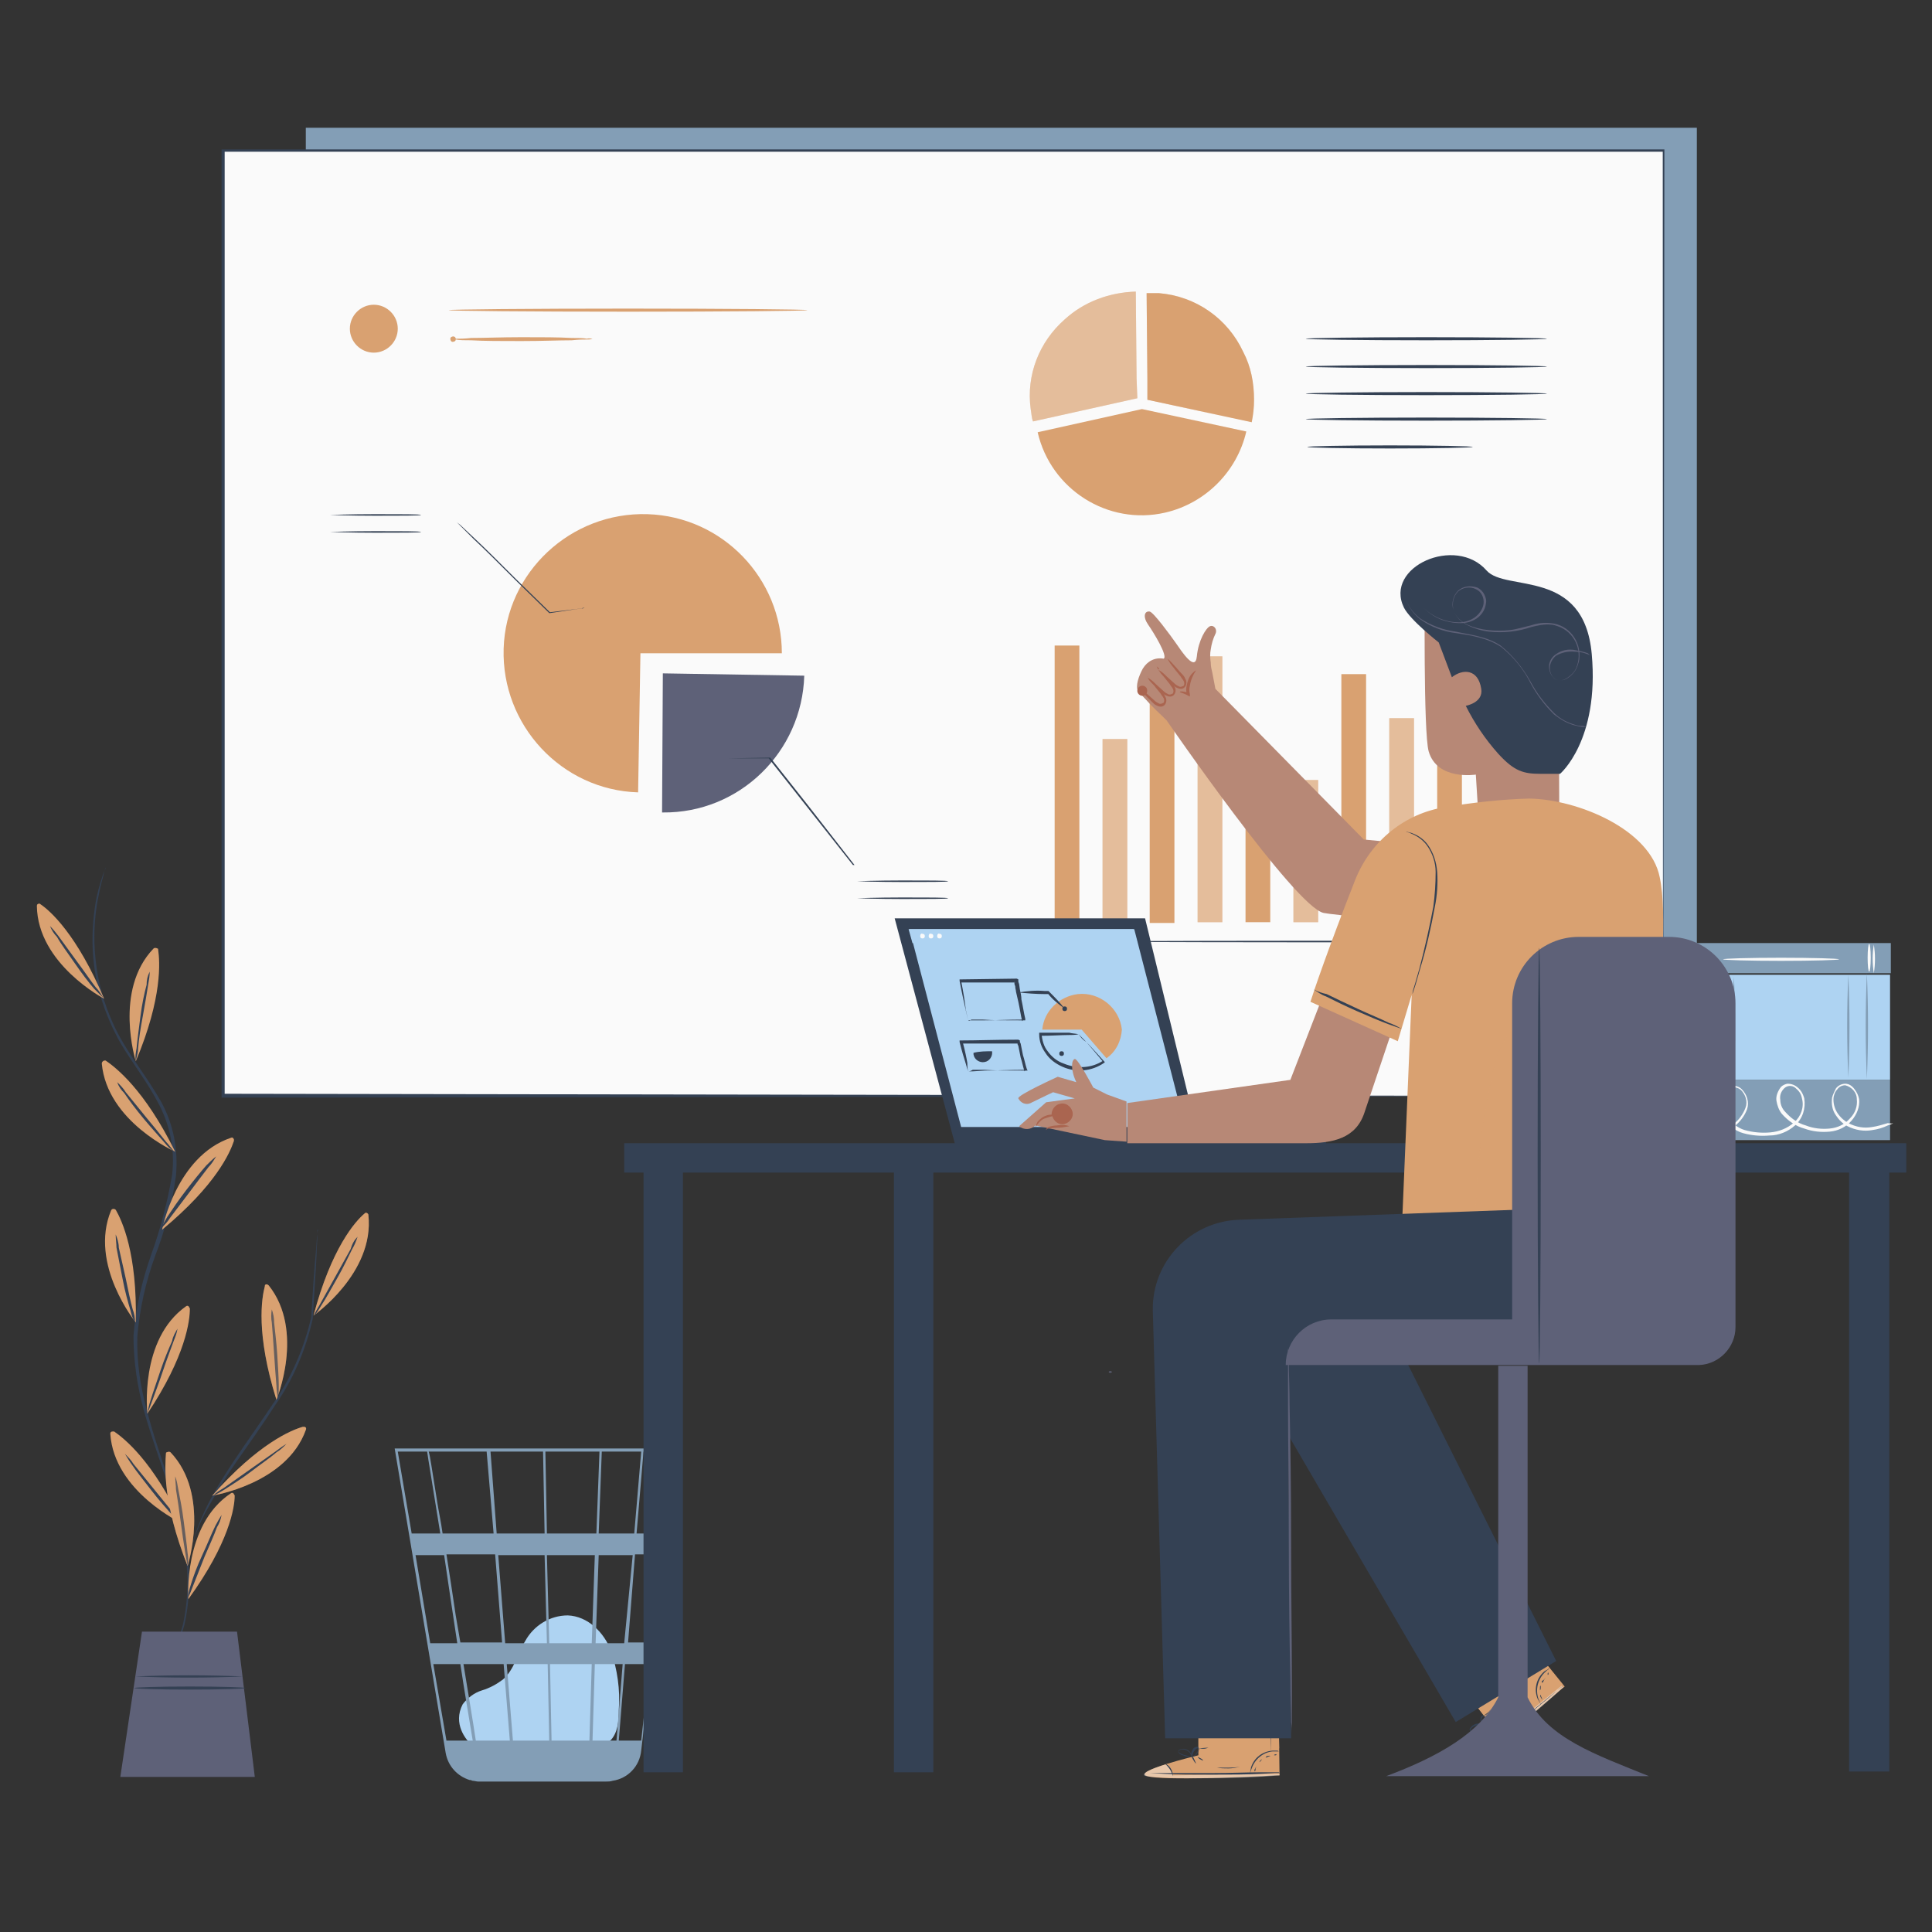 <?xml version="1.0" encoding="utf-8"?>
<!-- Generator: Adobe Illustrator 25.3.1, SVG Export Plug-In . SVG Version: 6.00 Build 0)  -->
<svg version="1.1" id="Layer_1" xmlns="http://www.w3.org/2000/svg" xmlns:xlink="http://www.w3.org/1999/xlink" x="0px" y="0px"
	 viewBox="0 0 250 250" style="enable-background:new 0 0 250 250;" xml:space="preserve">
<rect x="0" y="0" width="250" height="250" fill="#333333" stroke="none"/>
<style type="text/css">
	.st0{fill:#344154;fill-opacity:0;}
	.st1{fill:#839EB6;}
	.st2{fill:#FAFAFA;}
	.st3{fill:#AED3F2;}
	.st4{fill:#344154;}
	.st5{fill:#5E6178;}
	.st6{fill:#D9A171;}
	.st7{opacity:0.3;}
	.st8{fill:#FFFFFF;}
	.st9{fill:#B78876;}
	.st10{fill:#AA6550;}
	.st11{opacity:0.4;}
</style>
<g id="Grupo_58225" transform="translate(-531.929 -6399.467)">
	<rect id="Rectángulo_5902" x="531.9" y="6399.5" class="st0" width="250" height="250"/>
	<g id="Grupo_57608">
		<g id="Grupo_57579">
			<g id="Grupo_57558">
				<g id="Grupo_57557">
					<g id="Grupo_57556">
						<rect id="Rectángulo_5903" x="747.3" y="6521.5" class="st1" width="29.3" height="3.9"/>
					</g>
				</g>
			</g>
			<g id="Grupo_57562">
				<g id="Grupo_57561">
					<g id="Grupo_57560">
						<g id="Grupo_57559">
							<path id="Trazado_105870" class="st2" d="M751.3,6521.7c0.2,1.2,0.2,2.5,0,3.7C751.1,6524.1,751.1,6522.9,751.3,6521.7z"/>
						</g>
					</g>
				</g>
			</g>
			<g id="Grupo_57566">
				<g id="Grupo_57565">
					<g id="Grupo_57564">
						<g id="Grupo_57563">
							<path id="Trazado_105871" class="st2" d="M750.7,6521.6c0.2,1.2,0.2,2.5,0,3.7C750.5,6524.1,750.5,6522.8,750.7,6521.6z"/>
						</g>
					</g>
				</g>
			</g>
			<g id="Grupo_57570">
				<g id="Grupo_57569">
					<g id="Grupo_57568">
						<g id="Grupo_57567">
							<path id="Trazado_105872" class="st2" d="M774.4,6521.7c0.2,1.2,0.2,2.5,0,3.7C774.2,6524.1,774.2,6522.9,774.4,6521.7z"/>
						</g>
					</g>
				</g>
			</g>
			<g id="Grupo_57574">
				<g id="Grupo_57573">
					<g id="Grupo_57572">
						<g id="Grupo_57571">
							<ellipse id="Elipse_4188" class="st2" cx="773.8" cy="6523.4" rx="0.2" ry="1.8"/>
						</g>
					</g>
				</g>
			</g>
			<g id="Grupo_57578">
				<g id="Grupo_57577">
					<g id="Grupo_57576">
						<g id="Grupo_57575">
							<path id="Trazado_105873" class="st2" d="M769.9,6523.6c0,0.1-3.4,0.2-7.5,0.2s-7.5-0.1-7.5-0.2s3.4-0.2,7.5-0.2
								S769.9,6523.5,769.9,6523.6z"/>
						</g>
					</g>
				</g>
			</g>
		</g>
		<g id="Grupo_57587">
			<g id="Grupo_57582">
				<g id="Grupo_57581">
					<g id="Grupo_57580">
						<rect id="Rectángulo_5904" x="747.2" y="6539.2" class="st1" width="29.3" height="7.8"/>
					</g>
				</g>
			</g>
			<g id="Grupo_57586">
				<g id="Grupo_57585">
					<g id="Grupo_57584">
						<g id="Grupo_57583">
							<path id="Trazado_105874" class="st2" d="M776.9,6544.8c0,0-0.1,0.1-0.2,0.1c-0.1,0.1-0.3,0.1-0.5,0.2
								c-0.6,0.3-1.3,0.5-2,0.6c-1.1,0.2-2.2,0-3.2-0.5c-0.6-0.3-1.1-0.8-1.5-1.4c-0.5-0.7-0.6-1.5-0.5-2.3c0.1-0.4,0.3-0.8,0.5-1.2
								c0.3-0.4,0.8-0.6,1.2-0.6c0.5,0,0.9,0.3,1.2,0.7c0.3,0.4,0.5,0.8,0.6,1.3c0.1,1-0.3,2-1,2.8c-0.7,0.8-1.7,1.3-2.8,1.4
								c-1.1,0.1-2.2,0-3.3-0.4c-1.1-0.3-2.1-1-2.9-1.9c-0.4-0.5-0.6-1.1-0.7-1.7c-0.1-0.6,0.2-1.3,0.6-1.8c0.2-0.2,0.6-0.4,0.9-0.4
								c0.3,0,0.7,0.1,1,0.3c0.6,0.4,0.9,0.9,1.1,1.6c0.2,1.3-0.2,2.6-1.2,3.5c-0.9,0.8-2.1,1.3-3.3,1.3c-1.2,0.1-2.3,0-3.4-0.3
								c-1.1-0.3-2-1.1-2.6-2c-0.6-0.9-0.7-2.1-0.3-3.1c0.2-0.5,0.7-0.9,1.2-1c0.5-0.1,1.1,0,1.5,0.4c0.7,0.7,1,1.7,0.7,2.6
								c-0.3,0.8-0.8,1.5-1.5,2.1c-1.1,1-2.5,1.5-4,1.6c-1.8,0.1-3.6-0.7-4.8-2c-0.1-0.1-0.2-0.3-0.4-0.4c0,0-0.1-0.1-0.1-0.2
								c0.6,0.7,1.4,1.2,2.2,1.7c1,0.5,2,0.7,3.1,0.6c1.4-0.1,2.8-0.6,3.9-1.6c0.6-0.5,1.1-1.2,1.4-2c0.3-0.8,0-1.7-0.6-2.3
								c-0.4-0.3-0.8-0.4-1.2-0.3c-0.4,0.1-0.8,0.4-1,0.8c-0.3,0.9-0.2,2,0.3,2.8c0.6,0.9,1.4,1.6,2.4,1.9c1.1,0.3,2.2,0.4,3.3,0.3
								c1.1-0.1,2.2-0.5,3.1-1.3c0.9-0.8,1.3-2,1-3.1c-0.1-0.6-0.4-1-0.9-1.4c-0.4-0.3-1-0.3-1.4,0.1c-0.4,0.4-0.6,0.9-0.5,1.5
								c0,0.5,0.2,1.1,0.6,1.5c0.7,0.8,1.6,1.5,2.7,1.8c1,0.4,2.1,0.5,3.1,0.4c1-0.1,1.9-0.5,2.6-1.3c0.7-0.7,1-1.6,0.9-2.5
								c0-0.9-0.7-1.6-1.5-1.8c-0.4,0-0.8,0.2-1,0.5c-0.3,0.3-0.4,0.6-0.5,1c-0.1,0.7,0.1,1.5,0.5,2.1c0.4,0.6,0.9,1,1.4,1.3
								c1,0.5,2,0.7,3.1,0.5c0.7-0.1,1.3-0.3,2-0.5C776.7,6544.9,776.9,6544.8,776.9,6544.8z"/>
						</g>
					</g>
				</g>
			</g>
		</g>
		<g id="Grupo_57607">
			<g id="Grupo_57590">
				<g id="Grupo_57589">
					<g id="Grupo_57588">
						<rect id="Rectángulo_5905" x="749.8" y="6525.6" class="st3" width="26.7" height="13.6"/>
					</g>
				</g>
			</g>
			<g id="Grupo_57594">
				<g id="Grupo_57593">
					<g id="Grupo_57592">
						<g id="Grupo_57591">
							<path id="Trazado_105875" class="st1" d="M754.3,6526c0.2,4.4,0.2,8.8,0,13.2C754,6534.8,754,6530.4,754.3,6526z"/>
						</g>
					</g>
				</g>
			</g>
			<g id="Grupo_57598">
				<g id="Grupo_57597">
					<g id="Grupo_57596">
						<g id="Grupo_57595">
							<path id="Trazado_105876" class="st1" d="M756.3,6525.9c0.2,4.3,0.2,8.7,0,13C756,6534.5,756,6530.2,756.3,6525.9z"/>
						</g>
					</g>
				</g>
			</g>
			<g id="Grupo_57602">
				<g id="Grupo_57601">
					<g id="Grupo_57600">
						<g id="Grupo_57599">
							<path id="Trazado_105877" class="st1" d="M773.5,6525.4c0.2,4.6,0.2,9.1,0,13.7C773.3,6534.5,773.3,6530,773.5,6525.4z"/>
						</g>
					</g>
				</g>
			</g>
			<g id="Grupo_57606">
				<g id="Grupo_57605">
					<g id="Grupo_57604">
						<g id="Grupo_57603">
							<path id="Trazado_105878" class="st1" d="M771.1,6525.6c0.2,4.4,0.2,8.9,0,13.3C770.9,6534.5,770.9,6530,771.1,6525.6z"/>
						</g>
					</g>
				</g>
			</g>
		</g>
	</g>
	<g id="Grupo_57614">
		<g id="Grupo_57610">
			<g id="Grupo_57609">
				<path id="Trazado_105879" class="st3" d="M593,6625.3c-0.8-0.7-2.5-2.8-1.2-5.3c0.6-0.8,1.5-1.5,2.5-1.8c1-0.3,1.9-0.8,2.7-1.4
					c1.5-1.3,1.9-3.4,2.9-5c1.1-2,3.2-3.3,5.5-3.3c2.6,0.1,4.7,2.2,5.6,4.6c0.8,2.4,1.2,5,1,7.6c0,1.4-0.1,3-1.1,4
					c-1,0.9-2.4,0.9-3.7,0.9l-13.9-0.4"/>
			</g>
		</g>
		<g id="Grupo_57613">
			<g id="Grupo_57612">
				<g id="Grupo_57611">
					<path id="Trazado_105880" class="st1" d="M619.7,6586.9H583l6.6,39.4c0.3,1.7,1.5,3,3.1,3.5c0,0,0.1,0,0.1,0
						c0.1,0,0.2,0.1,0.3,0.1c0.2,0,0.5,0.1,0.7,0.1l0,0l0.2,0h16.3c0.3,0,0.6,0,0.9-0.1c2-0.3,3.5-1.9,3.7-3.9l3.2-27.1l0.1-1.1h0
						l1.3-10.8L619.7,6586.9z M612.7,6612.1H609l0.4-11.4h4.4L612.7,6612.1z M614.1,6600.6h3.6l-1.3,11.4h-3.2L614.1,6600.6z
						 M603.3,6624.7l-0.2-9.9h5.4l-0.3,9.9H603.3z M597.5,6614.8h5.3l0.2,9.9h-4.7L597.5,6614.8z M597.9,6624.7h-4.4
						c-0.4-2.7-1-6.2-1.6-9.9h5.2L597.9,6624.7z M597.3,6612.1l-0.9-11.4h6l0.3,11.4H597.3z M603,6612.1l-0.3-11.4h6.2l-0.4,11.4
						H603z M602.7,6597.9l-0.2-10.6h7l-0.4,10.6H602.7z M602.4,6597.9h-6.2l-0.8-10.6h6.8L602.4,6597.9z M595.8,6597.9h-6.6
						c-0.2-1.5-0.5-2.8-0.7-4.1c-0.7-4.3-0.9-5.9-1.1-6.5h7.5L595.8,6597.9z M596,6600.6l0.9,11.4h-5.4c-0.2-1.2-0.4-2.3-0.6-3.5
						c-0.4-2.7-0.8-5.4-1.2-7.9L596,6600.6z M591.1,6612.1h-3.5l-1.9-11.4h3.7C589.9,6604.2,590.5,6608.1,591.1,6612.1L591.1,6612.1
						z M591.5,6614.8c0.5,3.4,1.1,6.8,1.6,9.9h-3.4l-1.7-9.9H591.5z M608.6,6624.7l0.3-9.9h3.6l-0.8,9.9H608.6z M609.4,6597.9
						l0.4-10.6h5.1l-0.9,10.6H609.4z M587.2,6587.3c0.1,0.8,0.8,4.9,1.7,10.6h-3.7l-1.8-10.6H587.2z M614.9,6624.7H612l0.8-9.9h3.2
						L614.9,6624.7z M618,6597.9h-3.7l0.9-10.6h4L618,6597.9z"/>
				</g>
			</g>
		</g>
	</g>
	<g id="Grupo_57776">
		<rect id="Rectángulo_5906" x="571.5" y="6416" class="st1" width="180" height="119.4"/>
		<g id="Grupo_57775">
			<g id="Grupo_57620">
				<g id="Grupo_57616">
					<g id="Grupo_57615">
						<rect id="Rectángulo_5907" x="560.7" y="6419" class="st2" width="186.4" height="122.3"/>
					</g>
				</g>
				<g id="Grupo_57619">
					<g id="Grupo_57618">
						<g id="Grupo_57617">
							<path id="Trazado_105881" class="st4" d="M747.2,6541.3c0-1.2-0.1-47.7-0.1-122.3l0.1,0.1l-186.4,0h0l0.2-0.2
								c0,43.5,0,84.9,0,122.3l-0.2-0.2L747.2,6541.3l-186.4,0.2h-0.2v-0.2c0-37.4,0-78.8,0-122.3v-0.2h0.2l186.4,0h0.1v0.1
								C747.2,6493.6,747.2,6540.1,747.2,6541.3z"/>
						</g>
					</g>
				</g>
			</g>
			<g id="Grupo_57645">
				<g id="Grupo_57632">
					<g id="Grupo_57622">
						<g id="Grupo_57621">
							<path id="Trazado_105882" class="st5" d="M617.7,6486.6l18.3,0.3c-0.3,9.9-8.4,17.8-18.3,17.7h-0.1L617.7,6486.6z"/>
						</g>
					</g>
					<g id="Grupo_57625">
						<g id="Grupo_57624">
							<g id="Grupo_57623">
								<path id="Trazado_105883" class="st4" d="M648,6511.4c-0.1,0-0.3,0-0.4,0l-1.1,0l-4.1,0h-0.1l0,0l-6-7.6l-4.9-6.2l0.1,0
									l-5.4,0l-1.5,0c-0.2,0-0.4,0-0.5,0c0.2,0,0.4,0,0.5,0l1.5,0l5.4-0.1h0.1l0,0l4.9,6.2l6,7.7l-0.1,0l4.1,0l1.1,0
									C647.8,6511.4,647.9,6511.4,648,6511.4z"/>
							</g>
						</g>
					</g>
					<g id="Grupo_57628">
						<g id="Grupo_57627">
							<g id="Grupo_57626">
								<path id="Trazado_105884" class="st4" d="M654.6,6513.5c0,0.1-2.7,0.1-5.9,0.1s-5.9-0.1-5.9-0.1s2.7-0.1,5.9-0.1
									S654.6,6513.4,654.6,6513.5z"/>
							</g>
						</g>
					</g>
					<g id="Grupo_57631">
						<g id="Grupo_57630">
							<g id="Grupo_57629">
								<path id="Trazado_105885" class="st4" d="M654.6,6515.7c0,0.1-2.7,0.1-5.9,0.1s-5.9-0.1-5.9-0.1s2.7-0.1,5.9-0.1
									S654.6,6515.6,654.6,6515.7z"/>
							</g>
						</g>
					</g>
				</g>
				<g id="Grupo_57644">
					<g id="Grupo_57634">
						<g id="Grupo_57633">
							<path id="Trazado_105886" class="st6" d="M614.8,6484l-0.3,18c-9.9-0.3-17.7-8.7-17.4-18.6s8.7-17.7,18.6-17.4
								c9.7,0.3,17.4,8.3,17.4,18H614.8z"/>
						</g>
					</g>
					<g id="Grupo_57637">
						<g id="Grupo_57636">
							<g id="Grupo_57635">
								<path id="Trazado_105887" class="st4" d="M607.6,6478.1c-0.1,0-0.2,0.1-0.3,0.1l-0.9,0.1l-3.3,0.5l-0.1,0l0,0l-4.4-4.3
									c-2.1-2.1-4-4-5.4-5.3l-1.6-1.6c-0.2-0.2-0.4-0.4-0.6-0.6c0.2,0.2,0.4,0.3,0.6,0.5l1.7,1.6c1.4,1.3,3.3,3.2,5.4,5.3l4.4,4.3
									l-0.1,0l3.3-0.4l0.9-0.1C607.4,6478.1,607.5,6478.1,607.6,6478.1z"/>
							</g>
						</g>
					</g>
					<g id="Grupo_57640">
						<g id="Grupo_57639">
							<g id="Grupo_57638">
								<path id="Trazado_105888" class="st4" d="M586.4,6466.1c0,0.1-2.7,0.1-5.9,0.1s-5.9-0.1-5.9-0.1s2.7-0.1,5.9-0.1
									S586.4,6466,586.4,6466.1z"/>
							</g>
						</g>
					</g>
					<g id="Grupo_57643">
						<g id="Grupo_57642">
							<g id="Grupo_57641">
								<path id="Trazado_105889" class="st4" d="M586.4,6468.3c0,0.1-2.7,0.1-5.9,0.1s-5.9-0.1-5.9-0.1s2.7-0.1,5.9-0.1
									S586.4,6468.2,586.4,6468.3z"/>
							</g>
						</g>
					</g>
				</g>
			</g>
			<g id="Grupo_57673">
				<g id="Grupo_57657">
					<g id="Grupo_57654">
						<g id="Grupo_57647">
							<g id="Grupo_57646">
								<path id="Trazado_105890" class="st6" d="M679,6448.4l-0.1-11.2c-3.4,0.1-6.7,1.3-9.2,3.6c-3.3,2.9-5,7.2-4.4,11.6
									c0.1,0.5,0.1,1.1,0.3,1.6l0,0l0,0l13.5-3L679,6448.4z"/>
							</g>
						</g>
						<g id="Grupo_57649" class="st7">
							<g id="Grupo_57648">
								<path id="Trazado_105891" class="st8" d="M679,6448.4l-0.1-11.2c-3.4,0.1-6.7,1.3-9.2,3.6c-3.3,2.9-5,7.2-4.4,11.6
									c0.1,0.5,0.1,1.1,0.3,1.6l0,0l0,0l13.5-3L679,6448.4z"/>
							</g>
						</g>
						<g id="Grupo_57651">
							<g id="Grupo_57650">
								<path id="Trazado_105892" class="st6" d="M692.8,6445c-2-4.3-6.1-7.2-10.9-7.6c-0.1,0-0.3,0-0.4,0c-0.1,0-0.2,0-0.3,0
									c-0.3,0-0.5,0-0.8,0h-0.1l0,0l0,0l0.1,11.2l0,2.6l13.5,2.9h0l0,0c0.2-1,0.3-1.9,0.3-2.9C694.2,6449,693.8,6446.9,692.8,6445
									z"/>
							</g>
						</g>
						<g id="Grupo_57653" class="st7">
							<g id="Grupo_57652">
								<path id="Trazado_105893" class="st6" d="M692.8,6445c-2-4.3-6.1-7.2-10.9-7.6c-0.1,0-0.3,0-0.4,0c-0.1,0-0.2,0-0.3,0
									c-0.3,0-0.5,0-0.8,0h-0.1l0,0l0,0l0.1,11.2l0,2.6l13.5,2.9h0l0,0c0.2-1,0.3-1.9,0.3-2.9C694.2,6449,693.8,6446.9,692.8,6445
									z"/>
							</g>
						</g>
					</g>
					<g id="Grupo_57656">
						<g id="Grupo_57655">
							<path id="Trazado_105894" class="st6" d="M679.7,6452.4l-13.5,3c1.7,7.4,9.1,12.1,16.5,10.4c5.2-1.2,9.3-5.3,10.5-10.5
								L679.7,6452.4"/>
						</g>
					</g>
				</g>
				<g id="Grupo_57660">
					<g id="Grupo_57659">
						<g id="Grupo_57658">
							<path id="Trazado_105895" class="st4" d="M732.1,6450.4c0,0.1-7,0.2-15.6,0.2s-15.6-0.1-15.6-0.2s7-0.2,15.6-0.2
								S732.1,6450.3,732.1,6450.4z"/>
						</g>
					</g>
				</g>
				<g id="Grupo_57663">
					<g id="Grupo_57662">
						<g id="Grupo_57661">
							<path id="Trazado_105896" class="st4" d="M732.1,6446.9c0,0.1-7,0.2-15.6,0.2s-15.6-0.1-15.6-0.2s7-0.2,15.6-0.2
								S732.1,6446.8,732.1,6446.9z"/>
						</g>
					</g>
				</g>
				<g id="Grupo_57666">
					<g id="Grupo_57665">
						<g id="Grupo_57664">
							<path id="Trazado_105897" class="st4" d="M732.1,6443.3c0,0.1-7,0.2-15.6,0.2s-15.6-0.1-15.6-0.2s7-0.2,15.6-0.2
								S732.1,6443.2,732.1,6443.3z"/>
						</g>
					</g>
				</g>
				<g id="Grupo_57669">
					<g id="Grupo_57668">
						<g id="Grupo_57667">
							<path id="Trazado_105898" class="st4" d="M732.1,6453.7c0,0.1-7,0.2-15.6,0.2s-15.6-0.1-15.6-0.2s7-0.2,15.6-0.2
								S732.1,6453.6,732.1,6453.7z"/>
						</g>
					</g>
				</g>
				<g id="Grupo_57672">
					<g id="Grupo_57671">
						<g id="Grupo_57670">
							<path id="Trazado_105899" class="st4" d="M722.5,6457.3c0,0.1-4.8,0.2-10.7,0.2s-10.7-0.1-10.7-0.2s4.8-0.2,10.7-0.2
								S722.5,6457.2,722.5,6457.3z"/>
						</g>
					</g>
				</g>
			</g>
			<g id="Grupo_57766">
				<g id="Grupo_57676">
					<g id="Grupo_57675">
						<g id="Grupo_57674">
							<rect id="Rectángulo_5908" x="668.4" y="6483" class="st6" width="3.2" height="35.8"/>
						</g>
					</g>
				</g>
				<g id="Grupo_57679">
					<g id="Grupo_57678">
						<g id="Grupo_57677">
							<rect id="Rectángulo_5909" x="674.6" y="6495.1" class="st6" width="3.2" height="23.6"/>
						</g>
					</g>
				</g>
				<g id="Grupo_57682">
					<g id="Grupo_57681">
						<g id="Grupo_57680">
							<rect id="Rectángulo_5910" x="680.7" y="6487.4" class="st6" width="3.2" height="31.5"/>
						</g>
					</g>
				</g>
				<g id="Grupo_57685">
					<g id="Grupo_57684">
						<g id="Grupo_57683">
							<rect id="Rectángulo_5911" x="686.9" y="6484.4" class="st6" width="3.2" height="34.4"/>
						</g>
					</g>
				</g>
				<g id="Grupo_57688">
					<g id="Grupo_57687">
						<g id="Grupo_57686">
							<rect id="Rectángulo_5912" x="693.1" y="6495.9" class="st6" width="3.2" height="22.9"/>
						</g>
					</g>
				</g>
				<g id="Grupo_57691">
					<g id="Grupo_57690">
						<g id="Grupo_57689">
							<rect id="Rectángulo_5913" x="699.3" y="6500.4" class="st6" width="3.2" height="18.4"/>
						</g>
					</g>
				</g>
				<g id="Grupo_57694">
					<g id="Grupo_57693">
						<g id="Grupo_57692">
							<rect id="Rectángulo_5914" x="705.5" y="6486.7" class="st6" width="3.2" height="32.1"/>
						</g>
					</g>
				</g>
				<g id="Grupo_57697">
					<g id="Grupo_57696">
						<g id="Grupo_57695">
							<rect id="Rectángulo_5915" x="711.7" y="6492.4" class="st6" width="3.2" height="26.3"/>
						</g>
					</g>
				</g>
				<g id="Grupo_57700">
					<g id="Grupo_57699">
						<g id="Grupo_57698">
							<rect id="Rectángulo_5916" x="717.9" y="6487.8" class="st6" width="3.2" height="30.9"/>
						</g>
					</g>
				</g>
				<g id="Grupo_57703">
					<g id="Grupo_57702">
						<g id="Grupo_57701">
							<rect id="Rectángulo_5917" x="724" y="6497.7" class="st6" width="3.2" height="21.1"/>
						</g>
					</g>
				</g>
				<g id="Grupo_57706">
					<g id="Grupo_57705">
						<g id="Grupo_57704">
							<rect id="Rectángulo_5918" x="730.2" y="6493.7" class="st6" width="3.2" height="25.1"/>
						</g>
					</g>
				</g>
				<g id="Grupo_57710">
					<g id="Grupo_57709">
						<g id="Grupo_57708">
							<g id="Grupo_57707">
								<path id="Trazado_105900" class="st4" d="M734.7,6521.3c0,0.1-15.2,0.1-33.9,0.1s-33.9-0.1-33.9-0.1s15.2-0.1,33.9-0.1
									S734.7,6521.2,734.7,6521.3z"/>
							</g>
						</g>
					</g>
				</g>
				<g id="Grupo_57714">
					<g id="Grupo_57713">
						<g id="Grupo_57712">
							<g id="Grupo_57711">
								<path id="Trazado_105901" class="st4" d="M672.9,6524.1c-1.6,0.2-3.2,0.2-4.8,0C669.8,6523.9,671.4,6523.9,672.9,6524.1z"/>
							</g>
						</g>
					</g>
				</g>
				<g id="Grupo_57753" class="st7">
					<g id="Grupo_57752">
						<g id="Grupo_57751">
							<rect id="Rectángulo_5919" x="674.6" y="6495.1" class="st8" width="3.2" height="23.6"/>
						</g>
					</g>
				</g>
				<g id="Grupo_57756" class="st7">
					<g id="Grupo_57755">
						<g id="Grupo_57754">
							<rect id="Rectángulo_5920" x="686.9" y="6484.4" class="st8" width="3.2" height="34.4"/>
						</g>
					</g>
				</g>
				<g id="Grupo_57759" class="st7">
					<g id="Grupo_57758">
						<g id="Grupo_57757">
							<rect id="Rectángulo_5921" x="699.3" y="6500.4" class="st8" width="3.2" height="18.4"/>
						</g>
					</g>
				</g>
				<g id="Grupo_57762" class="st7">
					<g id="Grupo_57761">
						<g id="Grupo_57760">
							<rect id="Rectángulo_5922" x="711.7" y="6492.4" class="st8" width="3.2" height="26.3"/>
						</g>
					</g>
				</g>
				<g id="Grupo_57765" class="st7">
					<g id="Grupo_57764">
						<g id="Grupo_57763">
							<rect id="Rectángulo_5923" x="724" y="6497.7" class="st8" width="3.2" height="21.1"/>
						</g>
					</g>
				</g>
			</g>
			<g id="Grupo_57768">
				<g id="Grupo_57767">
					<path id="Trazado_105911" class="st6" d="M583.4,6442c0,1.7-1.4,3.1-3.1,3.1s-3.1-1.4-3.1-3.1c0-1.7,1.4-3.1,3.1-3.1
						c0,0,0,0,0,0C582,6438.9,583.4,6440.3,583.4,6442C583.4,6442,583.4,6442,583.4,6442z"/>
				</g>
			</g>
			<g id="Grupo_57771">
				<g id="Grupo_57770">
					<g id="Grupo_57769">
						<path id="Trazado_105912" class="st6" d="M636.4,6439.6c0,0.1-10.4,0.2-23.2,0.2s-23.2-0.1-23.2-0.2s10.4-0.2,23.2-0.2
							S636.4,6439.5,636.4,6439.6z"/>
					</g>
				</g>
			</g>
			<g id="Grupo_57774">
				<g id="Grupo_57773">
					<g id="Grupo_57772">
						<path id="Trazado_105913" class="st6" d="M608.6,6443.3c-0.2,0.1-0.5,0.1-0.7,0.1c-0.5,0-1.1,0-2,0.1c-1.7,0-3.9,0.1-6.5,0.1
							s-4.8,0-6.5-0.1c-0.8,0-1.5,0-2-0.1c0,0.2-0.2,0.3-0.4,0.3s-0.3-0.2-0.3-0.4c0-0.2,0.2-0.3,0.4-0.3c0.1,0,0.3,0.1,0.3,0.3
							c0.5,0,1.1,0,2-0.1c1.7,0,3.9-0.1,6.5-0.1s4.8,0,6.5,0.1c0.8,0,1.5,0,2,0.1C608.1,6443.2,608.4,6443.3,608.6,6443.3z"/>
					</g>
				</g>
			</g>
		</g>
	</g>
	<g id="Grupo_58160">
		<g id="Grupo_57843">
			<g id="Grupo_57804">
				<g id="Grupo_57790">
					<g id="Grupo_57785">
						<g id="Grupo_57780">
							<g id="Grupo_57779">
								<g id="Grupo_57778">
									<g id="Grupo_57777">
										<rect id="Rectángulo_5924" x="661.9" y="6545.5" class="st4" width="41.6" height="2"/>
									</g>
								</g>
							</g>
						</g>
						<g id="Grupo_57784">
							<g id="Grupo_57783">
								<g id="Grupo_57782">
									<g id="Grupo_57781">
										<path id="Trazado_105914" class="st4" d="M655.5,6547.5l-7.8-29.2h32.4l7.1,29.2H655.5z"/>
									</g>
								</g>
							</g>
						</g>
					</g>
					<g id="Grupo_57789">
						<g id="Grupo_57788">
							<g id="Grupo_57787">
								<g id="Grupo_57786">
									<path id="Trazado_105915" class="st3" d="M685.3,6545.3h-29l-6.7-25.6h29.1L685.3,6545.3z"/>
								</g>
							</g>
						</g>
					</g>
				</g>
				<g id="Grupo_57793">
					<g id="Grupo_57792">
						<g id="Grupo_57791">
							<path id="Trazado_105916" class="st3" d="M650,6521.5h29.1l-0.5-1.8h-29.1L650,6521.5z"/>
						</g>
					</g>
				</g>
				<g id="Grupo_57803">
					<g id="Grupo_57796">
						<g id="Grupo_57795">
							<g id="Grupo_57794">
								<path id="Trazado_105917" class="st2" d="M653.2,6520.6c0,0.2,0.1,0.3,0.3,0.3c0.2,0,0.3-0.1,0.3-0.3c0-0.2-0.1-0.3-0.3-0.3
									C653.3,6520.2,653.2,6520.4,653.2,6520.6C653.2,6520.6,653.2,6520.6,653.2,6520.6z"/>
							</g>
						</g>
					</g>
					<g id="Grupo_57799">
						<g id="Grupo_57798">
							<g id="Grupo_57797">
								<path id="Trazado_105918" class="st2" d="M652.1,6520.6c0,0.2,0.1,0.3,0.3,0.3c0.2,0,0.3-0.1,0.3-0.3c0-0.2-0.1-0.3-0.3-0.3
									C652.2,6520.2,652.1,6520.4,652.1,6520.6z"/>
							</g>
						</g>
					</g>
					<g id="Grupo_57802">
						<g id="Grupo_57801">
							<g id="Grupo_57800">
								<path id="Trazado_105919" class="st2" d="M651,6520.6c0,0.2,0.1,0.3,0.3,0.3c0.2,0,0.3-0.1,0.3-0.3c0-0.2-0.1-0.3-0.3-0.3
									C651.1,6520.2,651,6520.4,651,6520.6z"/>
							</g>
						</g>
					</g>
				</g>
			</g>
			<g id="Grupo_57842">
				<g id="Grupo_57806">
					<g id="Grupo_57805">
						<path id="Trazado_105920" class="st6" d="M671.9,6532.7l3.2,3.7c1.2-0.8,1.9-2.2,2-3.7c-0.3-2.8-2.9-4.9-5.7-4.6
							c-2.4,0.3-4.4,2.2-4.6,4.6L671.9,6532.7z"/>
					</g>
				</g>
				<g id="Grupo_57809">
					<g id="Grupo_57808">
						<g id="Grupo_57807">
							<path id="Trazado_105921" class="st4" d="M671.5,6533.3c0.3,0.3,0.6,0.6,0.9,0.9c0.6,0.6,1.4,1.5,2.4,2.6l0.1,0.1l-0.1,0.1
								c-1.6,1.1-3.6,1.3-5.4,0.5c-0.9-0.4-1.7-1-2.2-1.8c-0.5-0.7-0.8-1.5-0.8-2.4l0-0.2h0.2c1.5,0,2.8,0,3.7,0
								C670.6,6533.2,671.1,6533.2,671.5,6533.3c-0.5,0.1-0.9,0.1-1.4,0.1c-0.9,0-2.1,0.1-3.6,0.1l0.2-0.2c0.1,0.8,0.3,1.6,0.8,2.2
								c0.5,0.7,1.2,1.3,2.1,1.6c1.7,0.7,3.6,0.6,5.1-0.4l0,0.2c-0.9-1.1-1.7-2-2.2-2.6C672,6534,671.8,6533.7,671.5,6533.3z"/>
						</g>
					</g>
				</g>
				<g id="Grupo_57811">
					<g id="Grupo_57810">
						<path id="Trazado_105922" class="st4" d="M669.4,6530c0,0.2,0.1,0.3,0.3,0.3s0.3-0.1,0.3-0.3c0-0.2-0.1-0.3-0.3-0.3
							S669.4,6529.8,669.4,6530L669.4,6530z"/>
					</g>
				</g>
				<g id="Grupo_57814">
					<g id="Grupo_57813">
						<g id="Grupo_57812">
							<path id="Trazado_105923" class="st4" d="M663.7,6527.9c1.1-0.2,2.3-0.3,3.4-0.2h0.5l0.1,0.1c0.7,0.7,1.4,1.4,2,2.2
								c-0.8-0.6-1.6-1.2-2.2-2l0.1,0.1h-0.5C666,6528.1,664.8,6528,663.7,6527.9z"/>
						</g>
					</g>
				</g>
				<g id="Grupo_57817">
					<g id="Grupo_57816">
						<g id="Grupo_57815">
							<path id="Trazado_105924" class="st4" d="M657.2,6531.5c-0.1-0.4-0.2-0.9-0.3-1.3c-0.2-0.9-0.5-2.2-0.8-3.8l0-0.2h0.2
								l7.2-0.1l0.2,0.1l0,0v0v0v0l0,0l0,0.1l0,0.2l0.1,0.3l0.1,0.7c0.1,0.4,0.2,0.9,0.2,1.3c0.2,0.9,0.3,1.7,0.5,2.5l0,0.2h-0.2
								c-2.2,0-4,0-5.3-0.1l-1.5,0C657.5,6531.6,657.3,6531.6,657.2,6531.5c0.2,0,0.4,0,0.5,0l1.5,0c1.3,0,3.1-0.1,5.2-0.1l-0.2,0.2
								c-0.2-0.8-0.3-1.6-0.5-2.5l-0.3-1.3c0-0.2-0.1-0.4-0.1-0.7l-0.1-0.3l0-0.2l0-0.1l0,0v0v0v0l0,0c-0.2-0.1,0.2,0.2,0.2,0.1
								l-7.2,0l0.1-0.2c0.3,1.5,0.5,2.8,0.6,3.7C657,6530.6,657.1,6531,657.2,6531.5z"/>
						</g>
					</g>
				</g>
				<g id="Grupo_57823">
					<g id="Grupo_57819">
						<g id="Grupo_57818">
							<path id="Trazado_105925" class="st4" d="M669,6535.8c0,0.2,0.1,0.3,0.3,0.3s0.3-0.1,0.3-0.3c0-0.2-0.1-0.3-0.3-0.3
								S669,6535.6,669,6535.8L669,6535.8z"/>
						</g>
					</g>
				</g>
				<g id="Grupo_57826">
					<g id="Grupo_57825">
						<g id="Grupo_57824">
							<path id="Trazado_105927" class="st4" d="M657.2,6538.1c-0.1-0.3-0.2-0.6-0.3-1c-0.2-0.6-0.5-1.6-0.8-2.8l0-0.2h0.2
								c2,0,4.6-0.1,7.4-0.1l0.2,0.1l0,0v0v0v0l0,0l0,0.1l0,0.1l0.1,0.2l0.1,0.5l0.2,1c0.2,0.6,0.3,1.2,0.5,1.8l0.1,0.2h-0.2
								c-2.2,0-4.1,0-5.4-0.1l-1.5,0C657.5,6538.1,657.3,6538.1,657.2,6538.1c0.2,0,0.4,0,0.6,0l1.6-0.1c1.3,0,3.2-0.1,5.3-0.1
								l-0.2,0.2c-0.2-0.6-0.3-1.2-0.5-1.8l-0.2-1l-0.1-0.5l-0.1-0.2l0-0.1l0-0.1l0,0v0v0v0l0,0l0.2,0.1c-2.9,0-5.5,0-7.4,0l0.1-0.2
								c0.3,1.1,0.5,2.1,0.6,2.7C657.1,6537.3,657.1,6537.7,657.2,6538.1z"/>
						</g>
					</g>
				</g>
				<g id="Grupo_57838">
					<g id="Grupo_57837">
						<g id="Grupo_57836">
							<path id="Trazado_105931" class="st4" d="M657.9,6535.7c0.8-0.2,1.6-0.2,2.4-0.2c0.1,0.6-0.3,1.3-1,1.4
								c-0.6,0.1-1.3-0.3-1.4-1C657.9,6535.8,657.9,6535.8,657.9,6535.7z"/>
						</g>
					</g>
				</g>
			</g>
		</g>
		<g id="Grupo_57845">
			<g id="Grupo_57844">
				<path id="Trazado_105933" class="st4" d="M612.7,6547.4v3.8h2.5v77.6h5.1v-77.6h27.3v77.6h5.1v-77.6h118.5v77.5h5.2v-77.5h2.2
					v-3.8L612.7,6547.4z"/>
			</g>
		</g>
		<g id="Grupo_57852">
			<g id="Grupo_57851">
				<g id="Grupo_57850">
					<ellipse id="Elipse_4189" class="st5" cx="675.6" cy="6577" rx="0.2" ry="0.1"/>
				</g>
			</g>
		</g>
		<g id="Grupo_58151">
			<g id="Grupo_57876">
				<g id="Grupo_57854">
					<g id="Grupo_57853">
						<path id="Trazado_105935" class="st9" d="M708.4,6508.1l-19.2-19.5l-0.4-2.1c-0.1-0.4-0.2-0.8-0.2-1.3c-0.1-0.6-0.1-1.2,0-1.7
							c0.1-0.7,0.3-1.4,0.6-2c0.3-0.6-0.2-1.2-0.7-1s-1.5,1.8-1.7,3.9s-2-0.7-2.7-1.7s-2.9-4-3.4-4.1c-0.7-0.1-0.9,0.7-0.2,1.7
							s2.6,4.1,2,4.4h0c-1.1-0.2-2.1,0.3-2.7,1.3c-0.5,0.9-1,2.3-0.6,2.9c1,1.1,2,2.2,3.1,3.2l0.6,0.6c0,0,16.6,24.1,20.3,24.9
							c2.3,0.5,37.1,3.4,37.1,3.4l2.6-9.6L708.4,6508.1z"/>
					</g>
				</g>
				<g id="Grupo_57860">
					<g id="Grupo_57856">
						<g id="Grupo_57855">
							<path id="Trazado_105936" class="st9" d="M679.2,6488.3l1.8,1.7c0.2,0.2,0.4,0.4,0.7,0.5c0.3,0.2,0.7,0.1,0.9-0.2
								c0.1-0.2,0.1-0.4,0-0.6c-0.1-0.2-0.2-0.4-0.4-0.6l-1.7-2.1"/>
						</g>
					</g>
					<g id="Grupo_57859">
						<g id="Grupo_57858">
							<g id="Grupo_57857">
								<path id="Trazado_105937" class="st10" d="M680.4,6487c0,0,0.4,0.3,0.9,0.9l0.9,1c0.2,0.2,0.4,0.4,0.5,0.7
									c0.2,0.3,0.2,0.7,0,1c-0.2,0.3-0.6,0.4-1,0.2c-0.3-0.1-0.5-0.3-0.7-0.5l-0.9-0.9c-0.3,0.2-0.7,0.1-0.9-0.2
									c-0.2-0.3-0.1-0.7,0.2-0.9c0.3-0.2,0.7-0.1,0.9,0.2c0.1,0.2,0.1,0.5,0,0.7l1,0.9c0.2,0.2,0.4,0.3,0.6,0.4
									c0.2,0.1,0.4,0,0.6-0.1c0.1-0.2,0.1-0.4,0-0.6c-0.1-0.2-0.3-0.4-0.4-0.6c-0.3-0.4-0.6-0.7-0.8-1
									C680.8,6487.7,680.5,6487.4,680.4,6487z"/>
							</g>
						</g>
					</g>
				</g>
				<g id="Grupo_57866">
					<g id="Grupo_57862">
						<g id="Grupo_57861">
							<path id="Trazado_105938" class="st9" d="M680.4,6487.1c0.6,0.6,1.2,1.1,1.8,1.7c0.2,0.2,0.4,0.4,0.7,0.5
								c0.3,0.2,0.7,0.1,0.9-0.2c0.1-0.2,0.1-0.4,0-0.6c-0.1-0.2-0.2-0.4-0.4-0.6l-1.7-2.1"/>
						</g>
					</g>
					<g id="Grupo_57865">
						<g id="Grupo_57864">
							<g id="Grupo_57863">
								<path id="Trazado_105939" class="st10" d="M681.6,6485.7c0,0,0.4,0.3,0.9,0.9c0.3,0.3,0.6,0.7,0.9,1
									c0.2,0.2,0.4,0.4,0.5,0.7c0.2,0.3,0.2,0.7,0,1c-0.2,0.3-0.6,0.4-1,0.2c-0.3-0.1-0.5-0.3-0.7-0.5l-0.9-0.9
									c-0.3-0.3-0.6-0.6-0.8-0.9c0.4,0.2,0.7,0.5,1,0.8l1,0.9c0.2,0.2,0.4,0.3,0.6,0.4c0.2,0.1,0.4,0,0.6-0.1
									c0.1-0.2,0.1-0.4,0-0.6c-0.1-0.2-0.3-0.4-0.4-0.6l-0.8-1C682,6486.5,681.8,6486.1,681.6,6485.7z"/>
							</g>
						</g>
					</g>
				</g>
				<g id="Grupo_57872">
					<g id="Grupo_57868">
						<g id="Grupo_57867">
							<path id="Trazado_105940" class="st9" d="M681.8,6486.1l1.8,1.7c0.2,0.2,0.4,0.4,0.7,0.5c0.3,0.2,0.7,0.1,0.9-0.2
								c0.1-0.2,0.1-0.4,0-0.6c-0.1-0.2-0.2-0.4-0.4-0.6c-0.6-0.7-1.2-1.4-1.7-2.1"/>
						</g>
					</g>
					<g id="Grupo_57871">
						<g id="Grupo_57870">
							<g id="Grupo_57869">
								<path id="Trazado_105941" class="st10" d="M683,6484.7c0,0,0.4,0.3,0.9,0.9c0.3,0.3,0.6,0.7,0.9,1c0.2,0.2,0.4,0.4,0.5,0.7
									c0.2,0.3,0.2,0.7,0,1c-0.2,0.3-0.6,0.4-1,0.2c-0.3-0.1-0.5-0.3-0.7-0.5l-0.9-0.9c-0.3-0.3-0.6-0.6-0.8-0.9
									c0.4,0.2,0.7,0.5,1,0.8l1,0.9c0.2,0.2,0.4,0.3,0.6,0.4c0.2,0.1,0.4,0,0.6-0.1c0.1-0.2,0.1-0.4,0-0.6
									c-0.1-0.2-0.3-0.4-0.4-0.6c-0.3-0.4-0.6-0.7-0.8-1C683.4,6485.4,683.2,6485.1,683,6484.7z"/>
							</g>
						</g>
					</g>
				</g>
				<g id="Grupo_57875">
					<g id="Grupo_57874">
						<g id="Grupo_57873">
							<path id="Trazado_105942" class="st10" d="M684.6,6489c0-0.1,0.4-0.1,1.1,0.1l-0.2,0.2c-0.1-0.4-0.1-0.8,0-1.2
								c0.1-0.5,0.3-1.1,0.7-1.5c0.3-0.3,0.5-0.4,0.5-0.4c-0.4,0.6-0.7,1.3-0.8,2c-0.1,0.4-0.1,0.7,0,1.1l0,0.3l-0.2-0.1
								C685,6489.1,684.6,6489.1,684.6,6489z"/>
						</g>
					</g>
				</g>
			</g>
			<g id="Grupo_57888">
				<g id="Grupo_57881">
					<g id="Grupo_57878">
						<g id="Grupo_57877">
							<path id="Trazado_105943" class="st9" d="M733.6,6478.8l0.1,26.8l-10.4,0.5l-0.4-6.4c0,0-5,0.8-6.1-3
								c-0.7-2.4-0.5-21.1-0.5-21.1L733.6,6478.8z"/>
						</g>
					</g>
					<g id="Grupo_57880">
						<g id="Grupo_57879">
							<path id="Trazado_105944" class="st4" d="M713.6,6478.1c0.8,1.6,4.5,4.5,4.5,4.5l1.7,4.5c1.4-1.1,3.4-1.1,3.8,1.5
								c0.3,1.8-2,2.2-2,2.2c1.1,2.2,2.5,4.3,4.2,6.2c2.1,2.3,3.3,2.6,5.5,2.6h2.5c0,0,5.1-4.3,4.1-15.5s-11.1-8-13.6-10.8
								C720.3,6468.7,711,6472.8,713.6,6478.1z"/>
						</g>
					</g>
				</g>
				<g id="Grupo_57884">
					<g id="Grupo_57883">
						<g id="Grupo_57882">
							<path id="Trazado_105945" class="st5" d="M737.2,6493.5c-0.4,0.1-0.8,0-1.2-0.1c-1.1-0.2-2.1-0.8-3-1.5c-1.2-1.2-2.2-2.5-3-4
								c-0.9-1.8-2.2-3.4-3.8-4.7c-1.8-1.2-3.9-1.5-5.8-1.8c-1.7-0.2-3.3-0.8-4.7-1.8c-0.9-0.7-1.6-1.7-1.9-2.8
								c-0.1-0.4-0.1-0.8-0.1-1.2c0,0.4,0,0.8,0.1,1.2c0.3,1.1,1,2,1.9,2.7c1.4,0.9,3,1.5,4.6,1.7c1.8,0.4,4,0.6,5.8,1.8
								c1.6,1.3,2.9,2.9,3.9,4.7c0.8,1.5,1.8,2.8,3,4c0.8,0.8,1.8,1.3,2.9,1.6c0.3,0.1,0.6,0.1,0.9,0.1
								C737.1,6493.5,737.2,6493.5,737.2,6493.5z"/>
						</g>
					</g>
				</g>
				<g id="Grupo_57887">
					<g id="Grupo_57886">
						<g id="Grupo_57885">
							<path id="Trazado_105946" class="st5" d="M737.8,6484.3c0,0-0.2-0.1-0.5-0.2c-0.5-0.2-1-0.3-1.6-0.3
								c-0.8-0.1-1.7,0.1-2.4,0.5c-0.4,0.3-0.7,0.8-0.8,1.3c-0.1,0.6,0.1,1.2,0.5,1.6c0.2,0.2,0.5,0.3,0.8,0.3
								c0.3,0,0.6-0.1,0.9-0.3c0.6-0.4,1.1-0.9,1.3-1.6c0.7-2.1-0.4-4.4-2.5-5.1c-0.3-0.1-0.6-0.2-0.8-0.2c-0.9-0.1-1.8,0.1-2.6,0.3
								c-0.9,0.3-1.8,0.5-2.7,0.6c-0.9,0.1-1.9,0.1-2.8,0c-0.9-0.1-1.9-0.4-2.7-0.8c-0.9-0.4-1.6-1.1-1.9-2c-0.3-0.9,0-1.9,0.6-2.5
								c0.7-0.6,1.6-0.7,2.5-0.4c0.4,0.2,0.7,0.5,0.9,0.9c0.2,0.4,0.3,0.8,0.2,1.2c-0.1,0.8-0.6,1.5-1.2,1.9
								c-0.6,0.4-1.3,0.6-2.1,0.6c-0.7,0-1.3-0.1-2-0.3c-1.1-0.3-2.1-1-2.9-1.8c-0.6-0.6-1.1-1.3-1.5-2.1c-0.2-0.5-0.4-1-0.5-1.5
								c-0.1-0.4-0.1-0.6-0.1-0.6s0,0.2,0.1,0.6c0.1,0.5,0.3,1,0.5,1.5c0.4,0.8,0.9,1.5,1.5,2.1c0.8,0.8,1.8,1.4,2.8,1.7
								c0.6,0.2,1.3,0.3,1.9,0.3c0.7,0,1.4-0.2,2-0.6c0.6-0.4,1.1-1.1,1.2-1.8c0.1-0.8-0.3-1.6-1-1.9c-0.8-0.4-1.7-0.2-2.3,0.3
								c-0.6,0.6-0.8,1.5-0.6,2.4c0.3,0.9,1,1.5,1.8,1.9c0.9,0.4,1.8,0.6,2.7,0.7c0.9,0.1,1.9,0.1,2.8,0c0.9-0.1,1.8-0.4,2.7-0.6
								c0.9-0.3,1.7-0.4,2.6-0.3c2.3,0.2,3.9,2.3,3.7,4.5c0,0.3-0.1,0.6-0.2,0.9c-0.2,0.7-0.7,1.3-1.3,1.7c-0.3,0.2-0.6,0.3-1,0.3
								c-0.3,0-0.7-0.1-0.9-0.4c-0.4-0.4-0.6-1.1-0.5-1.7c0.1-0.5,0.4-1,0.9-1.3c0.7-0.5,1.6-0.7,2.5-0.5c0.5,0.1,1.1,0.2,1.6,0.4
								C737.6,6484.2,737.8,6484.3,737.8,6484.3z"/>
						</g>
					</g>
				</g>
			</g>
			<g id="Grupo_57995">
				<g id="Grupo_57991">
					<g id="Grupo_57990">
						<g id="Grupo_57894">
							<g id="Grupo_57893">
								<g id="Grupo_57892">
									<g id="Grupo_57891">
										<g id="Grupo_57890">
											<g id="Grupo_57889">
												<path id="Trazado_105947" class="st6" d="M724.5,6622.2l-3.4-4.4l8.2-6.4l5.1,6.3l-0.5,0.4c-2.2,1.9-11.1,9.5-12.9,10.2
													C718.8,6629.3,724.5,6622.2,724.5,6622.2z"/>
											</g>
										</g>
									</g>
								</g>
							</g>
						</g>
						<g id="Grupo_57899" class="st11">
							<g id="Grupo_57898">
								<g id="Grupo_57897">
									<g id="Grupo_57896">
										<g id="Grupo_57895">
											<path id="Trazado_105948" class="st8" d="M721.8,6625.8c0,0-1.9,2.6-1.3,2.8s9.9-7.2,13.7-10.8l-0.2-0.2l-10.8,8.7
												C723.4,6626.3,722.3,6625.4,721.8,6625.8z"/>
										</g>
									</g>
								</g>
							</g>
						</g>
						<g id="Grupo_57905">
							<g id="Grupo_57904">
								<g id="Grupo_57903">
									<g id="Grupo_57902">
										<g id="Grupo_57901">
											<g id="Grupo_57900">
												<path id="Trazado_105949" class="st4" d="M734.3,6617.5c0,0-0.1,0.1-0.1,0.1l-0.4,0.3l-1.4,1.2c-1.2,1-2.9,2.4-4.8,4
													s-3.7,2.8-5,3.8c-0.6,0.4-1.1,0.8-1.5,1.1l-0.4,0.3c0,0-0.1,0.1-0.2,0.1c0,0,0.1-0.1,0.1-0.1l0.4-0.3l1.5-1.1
													c1.3-1,3-2.3,4.9-3.8s3.6-2.9,4.8-3.9l1.5-1.2l0.4-0.3C734.2,6617.6,734.2,6617.5,734.3,6617.5z"/>
											</g>
										</g>
									</g>
								</g>
							</g>
						</g>
						<g id="Grupo_57911">
							<g id="Grupo_57910">
								<g id="Grupo_57909">
									<g id="Grupo_57908">
										<g id="Grupo_57907">
											<g id="Grupo_57906">
												<path id="Trazado_105950" class="st4" d="M723.5,6626.4c-0.5-0.4-1.1-0.7-1.8-0.7
													C722.4,6625.6,723.1,6625.8,723.5,6626.4z"/>
											</g>
										</g>
									</g>
								</g>
							</g>
						</g>
						<g id="Grupo_57917">
							<g id="Grupo_57916">
								<g id="Grupo_57915">
									<g id="Grupo_57914">
										<g id="Grupo_57913">
											<g id="Grupo_57912">
												<path id="Trazado_105951" class="st4" d="M724.9,6623.3c-0.2,0-0.3,0-0.5-0.1c-0.3-0.1-0.5-0.2-0.5-0.2
													c0.2,0,0.3,0,0.5,0.1C724.7,6623.1,724.9,6623.3,724.9,6623.3z"/>
											</g>
										</g>
									</g>
								</g>
							</g>
						</g>
						<g id="Grupo_57923">
							<g id="Grupo_57922">
								<g id="Grupo_57921">
									<g id="Grupo_57920">
										<g id="Grupo_57919">
											<g id="Grupo_57918">
												<path id="Trazado_105952" class="st4" d="M725.3,6622.4c0,0-0.2,0.1-0.4,0s-0.4-0.1-0.4-0.1s0.2,0,0.4,0
													S725.3,6622.4,725.3,6622.4z"/>
											</g>
										</g>
									</g>
								</g>
							</g>
						</g>
						<g id="Grupo_57929">
							<g id="Grupo_57928">
								<g id="Grupo_57927">
									<g id="Grupo_57926">
										<g id="Grupo_57925">
											<g id="Grupo_57924">
												<path id="Trazado_105953" class="st4" d="M725.1,6621.3c0,0-0.1,0.2-0.4,0.4s-0.4,0.3-0.5,0.3s0.1-0.2,0.4-0.4
													S725.1,6621.3,725.1,6621.3z"/>
											</g>
										</g>
									</g>
								</g>
							</g>
						</g>
						<g id="Grupo_57935">
							<g id="Grupo_57934">
								<g id="Grupo_57933">
									<g id="Grupo_57932">
										<g id="Grupo_57931">
											<g id="Grupo_57930">
												<path id="Trazado_105954" class="st4" d="M724.8,6620.7c-0.2,0.4-0.5,0.7-0.9,0.8c0,0,0.2-0.2,0.5-0.4
													S724.8,6620.6,724.8,6620.7z"/>
											</g>
										</g>
									</g>
								</g>
							</g>
						</g>
						<g id="Grupo_57941">
							<g id="Grupo_57940">
								<g id="Grupo_57939">
									<g id="Grupo_57938">
										<g id="Grupo_57937">
											<g id="Grupo_57936">
												<path id="Trazado_105955" class="st4" d="M724.1,6622.8c-0.1,0.2-0.3,0.3-0.5,0.4c-0.2,0.1-0.4,0.2-0.7,0.3
													c-0.1,0.1-0.3,0.1-0.4,0.1c-0.1,0-0.2,0-0.3-0.1c-0.1-0.1-0.1-0.2-0.1-0.3c0.3-0.5,0.8-0.8,1.4-0.7
													C723.7,6622.7,723.9,6622.8,724.1,6622.8c0,0.1,0,0.2,0,0.2c-0.2-0.1-0.4-0.2-0.6-0.3c-0.2,0-0.5,0-0.7,0.1
													c-0.3,0.1-0.5,0.3-0.6,0.5c0,0.1,0.1,0.2,0.2,0.2c0.1,0,0.3-0.1,0.4-0.1c0.2-0.1,0.4-0.2,0.7-0.3
													C723.9,6622.9,724.1,6622.8,724.1,6622.8z"/>
											</g>
										</g>
									</g>
								</g>
							</g>
						</g>
						<g id="Grupo_57947">
							<g id="Grupo_57946">
								<g id="Grupo_57945">
									<g id="Grupo_57944">
										<g id="Grupo_57943">
											<g id="Grupo_57942">
												<path id="Trazado_105956" class="st4" d="M724,6622.9c0,0-0.2-0.1-0.3-0.3c-0.1-0.2-0.1-0.3-0.2-0.5
													c0-0.2,0-0.5,0.2-0.6c0.1-0.1,0.3,0,0.4,0.1c0.1,0.1,0.1,0.2,0.1,0.3c0,0.2,0,0.3,0,0.5
													C724.1,6622.6,724.1,6622.7,724,6622.9c0-0.1,0.1-0.2,0.1-0.5c0-0.2,0-0.3,0-0.5c0-0.2-0.1-0.4-0.3-0.3
													c-0.1,0.1-0.2,0.3-0.2,0.5c0,0.2,0,0.3,0.1,0.5C723.8,6622.7,723.9,6622.8,724,6622.9z"/>
											</g>
										</g>
									</g>
								</g>
							</g>
						</g>
						<g id="Grupo_57953">
							<g id="Grupo_57952">
								<g id="Grupo_57951">
									<g id="Grupo_57950">
										<g id="Grupo_57949">
											<g id="Grupo_57948">
												<path id="Trazado_105957" class="st4" d="M732.4,6615.4c0,0-0.3,0.2-0.6,0.5c-0.9,0.9-1.2,2.2-0.8,3.4
													c0.2,0.4,0.3,0.7,0.3,0.7s-0.1-0.1-0.1-0.2c-0.1-0.2-0.2-0.3-0.3-0.5c-0.5-1.2-0.2-2.6,0.8-3.5c0.1-0.1,0.3-0.2,0.5-0.3
													C732.2,6615.4,732.3,6615.4,732.4,6615.4z"/>
											</g>
										</g>
									</g>
								</g>
							</g>
						</g>
						<g id="Grupo_57959">
							<g id="Grupo_57958">
								<g id="Grupo_57957">
									<g id="Grupo_57956">
										<g id="Grupo_57955">
											<g id="Grupo_57954">
												<path id="Trazado_105958" class="st4" d="M728.8,6612.7c1,1.1,1.9,2.2,2.7,3.3C730.6,6614.9,729.7,6613.8,728.8,6612.7z
													"/>
											</g>
										</g>
									</g>
								</g>
							</g>
						</g>
						<g id="Grupo_57965">
							<g id="Grupo_57964">
								<g id="Grupo_57963">
									<g id="Grupo_57962">
										<g id="Grupo_57961">
											<g id="Grupo_57960">
												<path id="Trazado_105959" class="st4" d="M729.7,6620.1c-0.3,0.4-0.7,0.8-1.1,1.1c-0.4,0.3-0.8,0.6-1.3,0.8
													c0,0,0.5-0.4,1.2-0.9S729.6,6620,729.7,6620.1z"/>
											</g>
										</g>
									</g>
								</g>
							</g>
						</g>
						<g id="Grupo_57971">
							<g id="Grupo_57970">
								<g id="Grupo_57969">
									<g id="Grupo_57968">
										<g id="Grupo_57967">
											<g id="Grupo_57966">
												<path id="Trazado_105960" class="st4" d="M731.3,6618.8c0,0,0,0.1,0.1,0.3s0.1,0.3,0.1,0.3s-0.1-0.1-0.2-0.3
													S731.2,6618.8,731.3,6618.8z"/>
											</g>
										</g>
									</g>
								</g>
							</g>
						</g>
						<g id="Grupo_57977">
							<g id="Grupo_57976">
								<g id="Grupo_57975">
									<g id="Grupo_57974">
										<g id="Grupo_57973">
											<g id="Grupo_57972">
												<path id="Trazado_105961" class="st4" d="M731.3,6617.6c0,0,0,0.1,0,0.3s-0.1,0.3-0.1,0.3s0-0.1,0-0.3
													S731.2,6617.6,731.3,6617.6z"/>
											</g>
										</g>
									</g>
								</g>
							</g>
						</g>
						<g id="Grupo_57983">
							<g id="Grupo_57982">
								<g id="Grupo_57981">
									<g id="Grupo_57980">
										<g id="Grupo_57979">
											<g id="Grupo_57978">
												<path id="Trazado_105962" class="st4" d="M731.9,6616.6c0,0-0.1,0.1-0.2,0.3s-0.1,0.3-0.2,0.3s-0.1-0.2,0.1-0.3
													S731.9,6616.5,731.9,6616.6z"/>
											</g>
										</g>
									</g>
								</g>
							</g>
						</g>
						<g id="Grupo_57989">
							<g id="Grupo_57988">
								<g id="Grupo_57987">
									<g id="Grupo_57986">
										<g id="Grupo_57985">
											<g id="Grupo_57984">
												<path id="Trazado_105963" class="st4" d="M732.3,6615.9c0,0,0,0.1,0,0.2s-0.1,0.1-0.1,0.1s0-0.1,0-0.2
													S732.3,6615.9,732.3,6615.9z"/>
											</g>
										</g>
									</g>
								</g>
							</g>
						</g>
					</g>
				</g>
				<g id="Grupo_57994" class="st7">
					<g id="Grupo_57993">
						<g id="Grupo_57992">
							<path id="Trazado_105964" class="st6" d="M732.2,6615.2l-8.2,6.3l-0.8-1l8.7-5.9L732.2,6615.2z"/>
						</g>
					</g>
				</g>
			</g>
			<g id="Grupo_58102">
				<g id="Grupo_58098">
					<g id="Grupo_58097">
						<g id="Grupo_58001">
							<g id="Grupo_58000">
								<g id="Grupo_57999">
									<g id="Grupo_57998">
										<g id="Grupo_57997">
											<g id="Grupo_57996">
												<path id="Trazado_105965" class="st6" d="M687,6626.6l0-5.5l10.4,0l0.1,8.1l-0.6,0c-2.9,0.2-14.6,0.7-16.5,0.1
													C678.2,6628.7,687,6626.6,687,6626.6z"/>
											</g>
										</g>
									</g>
								</g>
							</g>
						</g>
						<g id="Grupo_58006" class="st11">
							<g id="Grupo_58005">
								<g id="Grupo_58004">
									<g id="Grupo_58003">
										<g id="Grupo_58002">
											<path id="Trazado_105966" class="st8" d="M682.7,6627.8c0,0-3.1,0.9-2.7,1.4s12.2,0.5,17.5,0l0-0.2l-13.8,0.2
												C683.7,6629.1,683.3,6627.8,682.7,6627.8z"/>
										</g>
									</g>
								</g>
							</g>
						</g>
						<g id="Grupo_58012">
							<g id="Grupo_58011">
								<g id="Grupo_58010">
									<g id="Grupo_58009">
										<g id="Grupo_58008">
											<g id="Grupo_58007">
												<path id="Trazado_105967" class="st4" d="M697.6,6628.9c-0.1,0-0.1,0-0.2,0l-0.5,0l-1.9,0.1c-1.6,0.1-3.8,0.1-6.2,0.1
													s-4.6,0-6.2-0.1l-1.9-0.1l-0.5,0c-0.1,0-0.1,0-0.2,0c0.1,0,0.1,0,0.2,0h0.5l1.9,0c1.6,0,3.8,0,6.2,0s4.6-0.1,6.2-0.1
													l1.9,0l0.5,0C697.5,6628.9,697.6,6628.9,697.6,6628.9z"/>
											</g>
										</g>
									</g>
								</g>
							</g>
						</g>
						<g id="Grupo_58018">
							<g id="Grupo_58017">
								<g id="Grupo_58016">
									<g id="Grupo_58015">
										<g id="Grupo_58014">
											<g id="Grupo_58013">
												<path id="Trazado_105968" class="st4" d="M683.7,6629.3c-0.1-0.3-0.2-0.6-0.4-0.9c-0.2-0.3-0.4-0.5-0.6-0.7
													C683.3,6627.9,683.7,6628.6,683.7,6629.3L683.7,6629.3z"/>
											</g>
										</g>
									</g>
								</g>
							</g>
						</g>
						<g id="Grupo_58024">
							<g id="Grupo_58023">
								<g id="Grupo_58022">
									<g id="Grupo_58021">
										<g id="Grupo_58020">
											<g id="Grupo_58019">
												<path id="Trazado_105969" class="st4" d="M686.7,6627.7c0,0-0.2-0.2-0.3-0.4s-0.3-0.4-0.2-0.5s0.2,0.2,0.3,0.4
													S686.7,6627.7,686.7,6627.7z"/>
											</g>
										</g>
									</g>
								</g>
							</g>
						</g>
						<g id="Grupo_58030">
							<g id="Grupo_58029">
								<g id="Grupo_58028">
									<g id="Grupo_58027">
										<g id="Grupo_58026">
											<g id="Grupo_58025">
												<path id="Trazado_105970" class="st4" d="M687.6,6627.3c0,0-0.2-0.1-0.4-0.2s-0.3-0.3-0.3-0.3s0.2,0.1,0.4,0.2
													S687.6,6627.2,687.6,6627.3z"/>
											</g>
										</g>
									</g>
								</g>
							</g>
						</g>
						<g id="Grupo_58042">
							<g id="Grupo_58041">
								<g id="Grupo_58040">
									<g id="Grupo_58039">
										<g id="Grupo_58038">
											<g id="Grupo_58037">
												<path id="Trazado_105972" class="st4" d="M688.3,6625.6c-0.4,0.2-0.8,0.2-1.2,0.1
													C687.4,6625.7,687.8,6625.6,688.3,6625.6z"/>
											</g>
										</g>
									</g>
								</g>
							</g>
						</g>
						<g id="Grupo_58048">
							<g id="Grupo_58047">
								<g id="Grupo_58046">
									<g id="Grupo_58045">
										<g id="Grupo_58044">
											<g id="Grupo_58043">
												<path id="Trazado_105973" class="st4" d="M686.4,6626.8c-0.2,0-0.4,0-0.7,0c-0.2,0-0.5-0.1-0.7-0.2
													c-0.1,0-0.3-0.1-0.4-0.2c-0.1,0-0.1-0.1-0.2-0.2c0-0.1,0-0.2,0.1-0.3c0.5-0.3,1.2-0.1,1.5,0.4c0.1,0.1,0.2,0.3,0.2,0.4
													c0,0.1,0,0.1,0,0.2c-0.1-0.2-0.2-0.4-0.3-0.6c-0.2-0.2-0.3-0.3-0.6-0.4c-0.3-0.1-0.6-0.1-0.8,0.1
													c-0.1,0.1-0.1,0.2,0.1,0.3c0.1,0.1,0.2,0.1,0.4,0.2c0.2,0.1,0.5,0.1,0.7,0.2C686.1,6626.8,686.4,6626.8,686.4,6626.8z"
													/>
											</g>
										</g>
									</g>
								</g>
							</g>
						</g>
						<g id="Grupo_58054">
							<g id="Grupo_58053">
								<g id="Grupo_58052">
									<g id="Grupo_58051">
										<g id="Grupo_58050">
											<g id="Grupo_58049">
												<path id="Trazado_105974" class="st4" d="M686.2,6626.8c-0.1-0.1-0.1-0.3-0.1-0.5c0-0.2,0.1-0.3,0.2-0.5
													c0.1-0.2,0.3-0.3,0.6-0.3c0.1,0,0.2,0.2,0.2,0.3c0,0.1-0.1,0.2-0.1,0.3c-0.1,0.1-0.2,0.3-0.3,0.4
													C686.5,6626.7,686.4,6626.8,686.2,6626.8c0,0,0.2-0.1,0.4-0.3c0.1-0.1,0.2-0.3,0.3-0.4c0.1-0.1,0.2-0.4,0-0.4
													s-0.3,0.2-0.4,0.3c-0.1,0.1-0.2,0.3-0.2,0.4C686.2,6626.5,686.2,6626.7,686.2,6626.8z"/>
											</g>
										</g>
									</g>
								</g>
							</g>
						</g>
						<g id="Grupo_58060">
							<g id="Grupo_58059">
								<g id="Grupo_58058">
									<g id="Grupo_58057">
										<g id="Grupo_58056">
											<g id="Grupo_58055">
												<path id="Trazado_105975" class="st4" d="M697.4,6626.1c0,0-0.3,0-0.8,0c-1.2,0.1-2.3,1-2.7,2.2
													c-0.2,0.4-0.2,0.7-0.2,0.7c0-0.1,0-0.1,0-0.2c0-0.2,0.1-0.4,0.1-0.6c0.4-1.3,1.5-2.1,2.8-2.2c0.2,0,0.4,0,0.6,0
													C697.3,6626,697.4,6626.1,697.4,6626.1z"/>
											</g>
										</g>
									</g>
								</g>
							</g>
						</g>
						<g id="Grupo_58066">
							<g id="Grupo_58065">
								<g id="Grupo_58064">
									<g id="Grupo_58063">
										<g id="Grupo_58062">
											<g id="Grupo_58061">
												<path id="Trazado_105976" class="st4" d="M696.3,6621.8c0.1,1.4,0.1,2.8,0.1,4.3
													C696.3,6624.6,696.3,6623.2,696.3,6621.8z"/>
											</g>
										</g>
									</g>
								</g>
							</g>
						</g>
						<g id="Grupo_58072">
							<g id="Grupo_58071">
								<g id="Grupo_58070">
									<g id="Grupo_58069">
										<g id="Grupo_58068">
											<g id="Grupo_58067">
												<path id="Trazado_105977" class="st4" d="M692.4,6628.1c-0.5,0.1-1,0.2-1.5,0.2c-0.5,0-1,0-1.5-0.1c0,0,0.7,0,1.5,0
													S692.4,6628.1,692.4,6628.1z"/>
											</g>
										</g>
									</g>
								</g>
							</g>
						</g>
						<g id="Grupo_58078">
							<g id="Grupo_58077">
								<g id="Grupo_58076">
									<g id="Grupo_58075">
										<g id="Grupo_58074">
											<g id="Grupo_58073">
												<path id="Trazado_105978" class="st4" d="M694.5,6628.1c0,0-0.1,0.1-0.1,0.3s-0.1,0.3-0.1,0.3s-0.1-0.2,0-0.3
													S694.4,6628.1,694.5,6628.1z"/>
											</g>
										</g>
									</g>
								</g>
							</g>
						</g>
						<g id="Grupo_58084">
							<g id="Grupo_58083">
								<g id="Grupo_58082">
									<g id="Grupo_58081">
										<g id="Grupo_58080">
											<g id="Grupo_58079">
												<path id="Trazado_105979" class="st4" d="M695.2,6627.1c0,0,0,0.1-0.1,0.2s-0.2,0.2-0.2,0.2s0-0.1,0.1-0.2
													S695.2,6627.1,695.2,6627.1z"/>
											</g>
										</g>
									</g>
								</g>
							</g>
						</g>
						<g id="Grupo_58090">
							<g id="Grupo_58089">
								<g id="Grupo_58088">
									<g id="Grupo_58087">
										<g id="Grupo_58086">
											<g id="Grupo_58085">
												<path id="Trazado_105980" class="st4" d="M696.3,6626.7c0,0-0.1,0-0.3,0.1s-0.3,0.1-0.3,0.1s0.1-0.2,0.2-0.2
													S696.3,6626.6,696.3,6626.7z"/>
											</g>
										</g>
									</g>
								</g>
							</g>
						</g>
						<g id="Grupo_58096">
							<g id="Grupo_58095">
								<g id="Grupo_58094">
									<g id="Grupo_58093">
										<g id="Grupo_58092">
											<g id="Grupo_58091">
												<path id="Trazado_105981" class="st4" d="M697.1,6626.5c0,0,0,0.1-0.1,0.1s-0.2,0-0.2,0s0-0.1,0.1-0.1
													S697.1,6626.4,697.1,6626.5z"/>
											</g>
										</g>
									</g>
								</g>
							</g>
						</g>
					</g>
				</g>
				<g id="Grupo_58101" class="st7">
					<g id="Grupo_58100">
						<g id="Grupo_58099">
							<path id="Trazado_105982" class="st6" d="M697.5,6625.7l-10.5,0l0-1.3l10.4-0.1L697.5,6625.7z"/>
						</g>
					</g>
				</g>
			</g>
			<g id="Grupo_58118">
				<g id="Grupo_58105">
					<g id="Grupo_58104">
						<g id="Grupo_58103">
							<path id="Trazado_105983" class="st9" d="M712.7,6530.9l-4.2,12.5c-1.1,3.4-4.1,4-7.6,4h-23.1v-5.2l21.1-3l5-12.9
								L712.7,6530.9z"/>
						</g>
					</g>
				</g>
				<g id="Grupo_58117">
					<g id="Grupo_58108">
						<g id="Grupo_58107">
							<g id="Grupo_58106">
								<path id="Trazado_105984" class="st9" d="M675.2,6541.1l-1.8-0.9c0,0-2-3.8-2.4-3.7s-0.6,1.3,0.2,3l-2.4-0.7
									c0,0-5.3,2.4-5.1,2.8c0.3,0.6,1,0.9,1.6,0.6c0.1,0,0.1-0.1,0.2-0.1c1.2-0.6,2.7-1.3,2.7-1.3l2.8,0.8l-3.7,0.5l-3.5,3.1
									c0.6,0.5,1.5,0.5,2.1-0.1l9,1.9l2.8,0.2v-5.2L675.2,6541.1z"/>
							</g>
						</g>
					</g>
					<g id="Grupo_58112">
						<g id="Grupo_58111">
							<g id="Grupo_58110">
								<g id="Grupo_58109">
									<path id="Trazado_105985" class="st10" d="M665.9,6545.3c0,0,0.2-0.2,0.5-0.6c0.2-0.2,0.4-0.4,0.7-0.5
										c0.3-0.1,0.6-0.2,1-0.3c0.2,0.7,0.9,1.2,1.6,1c0.7-0.2,1.2-0.9,1-1.6s-0.9-1.2-1.6-1c-0.6,0.1-1.1,0.7-1.1,1.4
										c-0.4,0-0.7,0.1-1.1,0.3c-0.3,0.2-0.5,0.4-0.7,0.6C666.1,6544.8,666,6545,665.9,6545.3z"/>
								</g>
							</g>
						</g>
					</g>
					<g id="Grupo_58116">
						<g id="Grupo_58115">
							<g id="Grupo_58114">
								<g id="Grupo_58113">
									<path id="Trazado_105986" class="st10" d="M667.3,6545.7c0,0,0.1-0.2,0.3-0.2s0.7-0.1,1.1-0.1c0.5,0,1.1-0.1,1.6-0.2
										c-0.5-0.2-1.1-0.2-1.6-0.1c-0.4,0-0.8,0.1-1.1,0.2c-0.1,0-0.2,0.2-0.3,0.3C667.3,6545.6,667.3,6545.7,667.3,6545.7z"/>
								</g>
							</g>
						</g>
					</g>
				</g>
			</g>
			<g id="Grupo_58139">
				<g id="Grupo_58130">
					<g id="Grupo_58125">
						<g id="Grupo_58124">
							<g id="Grupo_58123">
								<g id="Grupo_58122">
									<g id="Grupo_58121">
										<g id="Grupo_58120">
											<g id="Grupo_58119">
												<path id="Trazado_105987" class="st6" d="M714.6,6528.2l-1.8,6l-11.3-5.1c0.4-1.3,2.3-6.9,5.8-15.8
													c2-5,6.4-8.6,11.7-9.4c3.6-0.6,7.2-1,10.8-1.1c6.3,0.1,15.7,4,16.9,10.2c1,4.7,0,13.1,0,23.3l-0.8,19.4l-32.5,1.1
													L714.6,6528.2z"/>
											</g>
										</g>
									</g>
								</g>
							</g>
						</g>
					</g>
					<g id="Grupo_58129" class="st7">
						<g id="Grupo_58128">
							<g id="Grupo_58127">
								<g id="Grupo_58126">
									<path id="Trazado_105988" class="st6" d="M746.9,6531.8c-4,0.8-8,0-12-0.2c-2.4-0.1-5.1-0.4-7.1,1.1
										c-1.5,1.2-2.1,3.2-2.6,5.1c-1.7,7.2-2,12-2.4,19.4l19.5,1.2L746.9,6531.8z"/>
								</g>
							</g>
						</g>
					</g>
				</g>
				<g id="Grupo_58134">
					<g id="Grupo_58133">
						<g id="Grupo_58132">
							<g id="Grupo_58131">
								<path id="Trazado_105989" class="st4" d="M713.8,6507.1c0,0,0.3,0,0.9,0.3c0.7,0.3,1.4,0.8,1.9,1.5c0.7,1,1.1,2.2,1.1,3.4
									c0,1.5-0.1,3-0.3,4.5c-0.5,2.7-1.1,5.3-1.8,8c-0.3,1-0.5,1.8-0.7,2.4c-0.1,0.3-0.2,0.6-0.2,0.9c0.1-0.3,0.2-0.6,0.3-0.9
									c0.2-0.6,0.4-1.4,0.7-2.4c0.8-2.6,1.4-5.3,1.9-8c0.3-1.5,0.4-3,0.3-4.5c-0.1-1.3-0.5-2.5-1.2-3.5c-0.5-0.7-1.2-1.2-2-1.5
									c-0.2-0.1-0.4-0.1-0.7-0.2C714,6507.1,713.9,6507.1,713.8,6507.1z"/>
							</g>
						</g>
					</g>
				</g>
				<g id="Grupo_58138">
					<g id="Grupo_58137">
						<g id="Grupo_58136">
							<g id="Grupo_58135">
								<path id="Trazado_105990" class="st4" d="M701.9,6527.5c0.5,0.3,1,0.7,1.6,0.9c1,0.5,2.4,1.2,4,1.9s3,1.3,4.1,1.7
									c0.6,0.2,1.1,0.4,1.7,0.6c-0.5-0.3-1.1-0.6-1.7-0.8c-1-0.5-2.5-1.1-4-1.8s-3-1.4-4-1.9
									C703.1,6528,702.5,6527.8,701.9,6527.5z"/>
							</g>
						</g>
					</g>
				</g>
			</g>
			<g id="Grupo_58150">
				<g id="Grupo_58142">
					<g id="Grupo_58141">
						<g id="Grupo_58140">
							<path id="Trazado_105991" class="st4" d="M696.7,6558.3c-5.5,3-7.6,9.9-4.7,15.5l28.3,48.5l13-7.9l-21.9-43.8l15.9-10.4"/>
						</g>
					</g>
				</g>
				<g id="Grupo_58149">
					<g id="Grupo_58145">
						<g id="Grupo_58144">
							<g id="Grupo_58143">
								<path id="Trazado_105992" class="st4" d="M731.1,6555.9l-38.8,1.4c-6.3,0.2-11.3,5.4-11.2,11.7l1.6,55.4l16.3,0l-0.5-52.4
									l32.6-0.9L731.1,6555.9z"/>
							</g>
						</g>
					</g>
					<g id="Grupo_58148">
						<g id="Grupo_58147">
							<g id="Grupo_58146">
								<path id="Trazado_105993" class="st5" d="M698.6,6573.9c0,0.2,0,0.3,0,0.5c0,0.4,0,0.9,0.1,1.5c0,1.3,0.1,3.1,0.1,5.4
									c0.1,4.6,0.2,10.9,0.2,17.8c0,7,0.1,13.2,0.1,17.8c0,2.3,0,4.1,0,5.4c0,0.6,0,1.1,0,1.5c0,0.2,0,0.3,0,0.5
									c0-0.2,0-0.3,0-0.5c0-0.4,0-0.9-0.1-1.5c0-1.3-0.1-3.1-0.1-5.4c-0.1-4.6-0.2-10.9-0.2-17.8c0-7-0.1-13.2-0.1-17.8
									c0-2.3,0-4.1,0-5.4c0-0.6,0-1.1,0-1.5C698.5,6574.2,698.6,6574.1,698.6,6573.9z"/>
							</g>
						</g>
					</g>
				</g>
			</g>
		</g>
		<g id="Grupo_58159">
			<g id="Grupo_58153">
				<g id="Grupo_58152">
					<path id="Trazado_105994" class="st5" d="M747.9,6520.7h-11.7c-4.7,0-8.6,3.8-8.6,8.6v40.9h-23.4c-3.3,0-5.9,2.7-5.9,5.9h53.5
						v0c2.6-0.1,4.7-2.3,4.7-4.9v-41.9C756.5,6524.6,752.7,6520.7,747.9,6520.7C747.9,6520.7,747.9,6520.7,747.9,6520.7z"/>
				</g>
			</g>
			<g id="Grupo_58156">
				<g id="Grupo_58155">
					<g id="Grupo_58154">
						<path id="Trazado_105995" class="st4" d="M731.1,6522.1c0.1,0,0.2,12,0.2,26.9s-0.1,26.9-0.2,26.9s-0.2-12-0.2-26.9
							S731,6522.1,731.1,6522.1z"/>
					</g>
				</g>
			</g>
			<g id="Grupo_58158">
				<g id="Grupo_58157">
					<path id="Trazado_105996" class="st5" d="M729.6,6619.1v-42.9h-3.8v42.9c-2.3,4.6-7.8,7.7-14.5,10.2h34
						C738.4,6626.5,732.2,6624.4,729.6,6619.1z"/>
				</g>
			</g>
		</g>
	</g>
	<g id="Grupo_58224">
		<g id="Grupo_58218">
			<g id="Grupo_58162">
				<g id="Grupo_58161">
					<path id="Trazado_105997" class="st4" d="M554.2,6613.6c0-0.1,0.1-0.2,0.1-0.3c0.1-0.2,0.2-0.4,0.3-0.7c0.4-0.9,0.7-1.9,1-2.9
						c0.8-3.7,0.8-7.6-0.1-11.3c-0.5-2.6-1.2-5.1-2.1-7.6c-0.9-2.7-1.9-5.5-2.8-8.6c-0.9-3.2-1.4-6.6-1.4-9.9
						c0.3-3.6,1.1-7.1,2.3-10.5c1.2-3.3,2.1-6.8,2.7-10.3c0.4-3.3-0.3-6.6-1.9-9.5c-1.5-2.8-3.4-5.2-4.8-7.6
						c-1.3-2.3-2.3-4.8-2.9-7.3c-0.9-3.7-0.9-7.6-0.2-11.4c0.3-1.4,0.7-2.7,1.2-4c0,0.1,0,0.2-0.1,0.3c-0.1,0.2-0.1,0.4-0.2,0.8
						c-0.3,1-0.5,2-0.7,3c-0.7,3.7-0.6,7.6,0.3,11.3c0.6,2.5,1.6,5,2.9,7.2c1.4,2.4,3.3,4.8,4.9,7.6c1.7,3,2.3,6.4,2,9.7
						c-0.5,3.6-1.4,7-2.7,10.4c-1.2,3.3-2,6.8-2.3,10.4c-0.1,3.3,0.4,6.6,1.3,9.8c0.8,3.1,1.8,5.9,2.7,8.6c0.9,2.5,1.5,5,2.1,7.6
						c0.8,3.7,0.8,7.6,0,11.3c-0.3,1-0.6,2-1.1,2.9l-0.4,0.7C554.3,6613.4,554.2,6613.5,554.2,6613.6z"/>
				</g>
			</g>
			<g id="Grupo_58166">
				<g id="Grupo_58163">
					<path id="Trazado_105998" class="st6" d="M549.5,6536.8c0,0-2.9-9.2,2.3-14.6c0.1-0.1,0.3-0.1,0.5,0c0.1,0,0.1,0.1,0.1,0.2
						C552.6,6523.8,553,6528.5,549.5,6536.8z"/>
				</g>
				<g id="Grupo_58165">
					<g id="Grupo_58164">
						<path id="Trazado_105999" class="st4" d="M551.3,6525.2c0,0.6-0.1,1.1-0.2,1.7c-0.2,1.2-0.4,2.5-0.7,4.1s-0.5,2.9-0.6,4.1
							c0,0.6-0.2,1.1-0.3,1.7c-0.1-0.6,0-1.1,0.1-1.7c0.1-1.1,0.3-2.5,0.5-4.1s0.5-3,0.8-4.1C550.9,6526.3,551,6525.8,551.3,6525.2z
							"/>
					</g>
				</g>
			</g>
			<g id="Grupo_58170">
				<g id="Grupo_58167">
					<path id="Trazado_106000" class="st6" d="M552.9,6558.6c0,0,1.8-9.5,8.9-11.9c0.2-0.1,0.3,0,0.4,0.2c0,0.1,0,0.1,0,0.2
						C561.7,6548.6,559.9,6552.8,552.9,6558.6z"/>
				</g>
				<g id="Grupo_58169">
					<g id="Grupo_58168">
						<path id="Trazado_106001" class="st4" d="M559.9,6549.1c-0.3,0.5-0.6,1-1,1.4c-0.7,0.9-1.6,2.1-2.5,3.3l-2.5,3.3
							c-0.3,0.5-0.7,0.9-1.1,1.3c0.2-0.5,0.5-1,0.8-1.5c0.6-0.9,1.4-2.1,2.4-3.4s1.9-2.4,2.6-3.2
							C559,6549.9,559.4,6549.5,559.9,6549.1z"/>
					</g>
				</g>
			</g>
			<g id="Grupo_58174">
				<g id="Grupo_58171">
					<path id="Trazado_106002" class="st6" d="M551,6582.4c0,0-1.1-9.6,5-13.9c0.1-0.1,0.3-0.1,0.4,0.1c0,0.1,0.1,0.1,0.1,0.2
						C556.5,6570.3,556,6574.9,551,6582.4z"/>
				</g>
				<g id="Grupo_58173">
					<g id="Grupo_58172">
						<path id="Trazado_106003" class="st4" d="M554.9,6571.4c-0.1,0.6-0.3,1.1-0.5,1.6c-0.4,1.1-0.9,2.4-1.4,3.9s-1,2.8-1.4,3.9
							c-0.2,0.5-0.4,1.1-0.6,1.6c0.1-0.6,0.2-1.1,0.4-1.7c0.3-1,0.8-2.4,1.3-3.9s1.1-2.9,1.5-3.8
							C554.3,6572.4,554.6,6571.9,554.9,6571.4z"/>
					</g>
				</g>
			</g>
			<g id="Grupo_58178">
				<g id="Grupo_58175">
					<path id="Trazado_106004" class="st6" d="M556.3,6606.4c0,0-0.7-9.6,5.5-13.7c0.1-0.1,0.3-0.1,0.4,0.1c0,0.1,0.1,0.1,0.1,0.2
						C562.3,6594.5,561.6,6599.1,556.3,6606.4z"/>
				</g>
				<g id="Grupo_58177">
					<g id="Grupo_58176">
						<path id="Trazado_106005" class="st4" d="M560.6,6595.5c-0.1,0.6-0.3,1.1-0.6,1.6c-0.4,1.1-1,2.4-1.6,3.8l-1.5,3.8
							c-0.2,0.5-0.4,1.1-0.7,1.6c0.1-0.6,0.2-1.1,0.4-1.7c0.3-1,0.8-2.4,1.5-3.9s1.2-2.8,1.7-3.8
							C560,6596.5,560.3,6596,560.6,6595.5z"/>
					</g>
				</g>
			</g>
			<g id="Grupo_58182">
				<g id="Grupo_58179">
					<path id="Trazado_106006" class="st6" d="M545.4,6528.7c0,0-8.6-4.5-8.7-12c0-0.2,0.1-0.3,0.3-0.3c0.1,0,0.1,0,0.2,0.1
						C538.4,6517.3,541.9,6520.4,545.4,6528.7z"/>
				</g>
				<g id="Grupo_58181">
					<g id="Grupo_58180">
						<path id="Trazado_106007" class="st4" d="M538.4,6519.3c0.4,0.4,0.8,0.9,1.1,1.3l2.4,3.3c0.9,1.2,1.7,2.4,2.4,3.3
							c0.4,0.4,0.7,0.9,1,1.4c-0.4-0.4-0.8-0.8-1.2-1.2c-0.7-0.8-1.6-2-2.5-3.3s-1.8-2.5-2.3-3.4
							C538.9,6520.3,538.6,6519.8,538.4,6519.3z"/>
					</g>
				</g>
			</g>
			<g id="Grupo_58186">
				<g id="Grupo_58183">
					<path id="Trazado_106008" class="st6" d="M554.6,6548.5c0,0-8.8-3.9-9.5-11.4c0-0.2,0.1-0.3,0.3-0.4c0.1,0,0.1,0,0.2,0
						C546.9,6537.6,550.6,6540.4,554.6,6548.5z"/>
				</g>
				<g id="Grupo_58185">
					<g id="Grupo_58184">
						<path id="Trazado_106009" class="st4" d="M547.1,6539.5c0.4,0.4,0.8,0.8,1.1,1.3l2.6,3.2c1,1.2,1.9,2.3,2.6,3.2
							c0.4,0.4,0.7,0.9,1.1,1.3c-0.5-0.3-0.9-0.7-1.3-1.2c-0.7-0.8-1.7-1.9-2.7-3.1s-1.9-2.4-2.5-3.3
							C547.6,6540.5,547.3,6540.1,547.1,6539.5z"/>
					</g>
				</g>
			</g>
			<g id="Grupo_58190">
				<g id="Grupo_58187">
					<path id="Trazado_106010" class="st6" d="M549.5,6570.6c0,0-6.1-7.5-3.2-14.5c0.1-0.2,0.2-0.2,0.4-0.2c0.1,0,0.1,0.1,0.2,0.1
						C547.7,6557.4,549.7,6561.6,549.5,6570.6z"/>
				</g>
				<g id="Grupo_58189">
					<g id="Grupo_58188">
						<path id="Trazado_106011" class="st4" d="M546.9,6559.2c0.2,0.5,0.4,1.1,0.4,1.7l0.9,4c0.3,1.5,0.6,2.9,0.9,4
							c0.2,0.5,0.3,1.1,0.3,1.7c-0.3-0.5-0.5-1.1-0.6-1.6c-0.3-1-0.7-2.4-1-4s-0.6-3-0.8-4.1C547,6560.4,546.9,6559.8,546.9,6559.2z
							"/>
					</g>
				</g>
			</g>
			<g id="Grupo_58194">
				<g id="Grupo_58191">
					<path id="Trazado_106012" class="st6" d="M555.5,6596.6c0,0-8.8-4.1-9.3-11.6c0-0.2,0.1-0.3,0.3-0.3c0.1,0,0.1,0,0.2,0
						C548,6585.6,551.7,6588.5,555.5,6596.6z"/>
				</g>
				<g id="Grupo_58193">
					<g id="Grupo_58192">
						<path id="Trazado_106013" class="st4" d="M548.1,6587.6c0.4,0.4,0.8,0.8,1.1,1.3l2.6,3.2l2.6,3.2c0.4,0.4,0.7,0.9,1,1.4
							c-0.5-0.3-0.9-0.8-1.2-1.2c-0.7-0.8-1.7-1.9-2.7-3.2s-1.9-2.4-2.5-3.3C548.7,6588.6,548.4,6588.1,548.1,6587.6z"/>
					</g>
				</g>
			</g>
			<g id="Grupo_58217">
				<g id="Grupo_58196">
					<g id="Grupo_58195">
						<path id="Trazado_106014" class="st4" d="M573,6558.6c0,0.1,0,0.1,0,0.2c0,0.2,0,0.4,0,0.6c0,0.6-0.1,1.4-0.1,2.3
							c-0.1,2.1-0.3,4.9-0.5,8.4v0v0c-0.9,4-2.5,7.8-4.8,11.1c-1.8,2.8-3.6,5.3-5.2,7.6c-1.4,2-2.7,4.2-3.9,6.4
							c-0.8,1.5-1.4,3.1-1.8,4.7c-0.2,0.6-0.3,1-0.3,1.3c0,0.2-0.1,0.3-0.1,0.5c0-0.2,0-0.3,0.1-0.5c0-0.3,0.1-0.8,0.3-1.4
							c0.4-1.7,1-3.3,1.7-4.8c1.1-2.3,2.4-4.4,3.8-6.5c1.6-2.4,3.4-4.9,5.2-7.6c2.3-3.3,3.9-7.1,4.8-11v0c0.2-3.4,0.4-6.3,0.6-8.4
							c0.1-1,0.1-1.8,0.2-2.3c0-0.2,0-0.4,0.1-0.6C572.9,6558.7,572.9,6558.7,573,6558.6z"/>
					</g>
				</g>
				<g id="Grupo_58201">
					<g id="Grupo_58197">
						<path id="Trazado_106015" class="st6" d="M567.7,6580.6c0,0,3.7-8.9-1-14.8c-0.1-0.1-0.3-0.2-0.4-0.1c-0.1,0-0.1,0.1-0.1,0.2
							C565.8,6567.4,565,6572,567.7,6580.6z"/>
					</g>
					<g id="Grupo_58199">
						<g id="Grupo_58198">
							<path id="Trazado_106016" class="st4" d="M567.1,6568.9c0.2,0.6,0.3,1.1,0.3,1.7c0.1,1,0.3,2.5,0.4,4.1s0.2,3.1,0.2,4.1
								c0,0.6,0,1.1-0.1,1.7c-0.1-0.6-0.2-1.1-0.2-1.7c-0.1-1.2-0.2-2.6-0.3-4.1s-0.2-2.9-0.3-4.1
								C567,6570.1,567,6569.5,567.1,6568.9z"/>
						</g>
					</g>
					<g id="Grupo_58200" class="st7">
						<path id="Trazado_106017" class="st6" d="M567.7,6580.6c0,0,3.7-8.9-1-14.8c-0.1-0.1-0.3-0.2-0.4-0.1c-0.1,0-0.1,0.1-0.1,0.2
							C565.8,6567.4,565,6572,567.7,6580.6z"/>
					</g>
				</g>
				<g id="Grupo_58206">
					<g id="Grupo_58202">
						<path id="Trazado_106018" class="st6" d="M556.2,6602.1c0,0,3-9.2-2.2-14.7c-0.1-0.1-0.3-0.1-0.5,0c-0.1,0-0.1,0.1-0.1,0.2
							C553.3,6589.1,552.9,6593.8,556.2,6602.1z"/>
					</g>
					<g id="Grupo_58204">
						<g id="Grupo_58203">
							<path id="Trazado_106019" class="st4" d="M554.6,6590.5c0.2,0.5,0.3,1.1,0.4,1.7c0.2,1,0.5,2.5,0.7,4.1s0.4,3,0.5,4.1
								c0.1,0.6,0.1,1.1,0,1.7c-0.1-0.6-0.2-1.1-0.3-1.7c-0.2-1.2-0.4-2.6-0.6-4.1s-0.4-2.9-0.6-4.1
								C554.7,6591.7,554.6,6591.1,554.6,6590.5z"/>
						</g>
					</g>
					<g id="Grupo_58205" class="st7">
						<path id="Trazado_106020" class="st6" d="M556.2,6602.1c0,0,3-9.2-2.2-14.7c-0.1-0.1-0.3-0.1-0.5,0c-0.1,0-0.1,0.1-0.1,0.2
							C553.3,6589.1,552.9,6593.8,556.2,6602.1z"/>
					</g>
				</g>
				<g id="Grupo_58211">
					<g id="Grupo_58207">
						<path id="Trazado_106021" class="st6" d="M572.5,6569.7c0,0,7.9-5.5,7.1-13c0-0.2-0.2-0.3-0.3-0.3c-0.1,0-0.1,0-0.2,0.1
							C577.9,6557.5,574.8,6561,572.5,6569.7z"/>
					</g>
					<g id="Grupo_58208" class="st7">
						<path id="Trazado_106022" class="st6" d="M572.5,6569.7c0,0,7.9-5.5,7.1-13c0-0.2-0.2-0.3-0.3-0.3c-0.1,0-0.1,0-0.2,0.1
							C577.9,6557.5,574.8,6561,572.5,6569.7z"/>
					</g>
					<g id="Grupo_58210">
						<g id="Grupo_58209">
							<path id="Trazado_106023" class="st4" d="M578.2,6559.5c-0.2,0.6-0.4,1.1-0.7,1.6c-0.5,1-1.1,2.3-1.9,3.7s-1.5,2.7-2.1,3.6
								c-0.3,0.5-0.6,1-1,1.4c0.2-0.5,0.5-1,0.8-1.5l2-3.6l2-3.6C577.5,6560.4,577.8,6559.9,578.2,6559.5z"/>
						</g>
					</g>
				</g>
				<g id="Grupo_58216">
					<g id="Grupo_58212">
						<path id="Trazado_106024" class="st6" d="M559.4,6593c0,0,9.6-1.5,12.1-8.5c0.1-0.2,0-0.4-0.2-0.4c-0.1,0-0.1,0-0.2,0
							C569.7,6584.5,565.4,6586.2,559.4,6593z"/>
					</g>
					<g id="Grupo_58213" class="st7">
						<path id="Trazado_106025" class="st6" d="M559.4,6593c0,0,9.6-1.5,12.1-8.5c0.1-0.2,0-0.4-0.2-0.4c-0.1,0-0.1,0-0.2,0
							C569.7,6584.5,565.4,6586.2,559.4,6593z"/>
					</g>
					<g id="Grupo_58215">
						<g id="Grupo_58214">
							<path id="Trazado_106026" class="st4" d="M569,6586.3c-0.4,0.4-0.8,0.8-1.3,1.1c-0.8,0.7-2,1.5-3.3,2.5s-2.5,1.7-3.4,2.3
								c-0.5,0.3-1,0.6-1.5,0.8c0.4-0.4,0.9-0.7,1.4-1l3.4-2.4l3.4-2.4C568.1,6586.9,568.5,6586.6,569,6586.3z"/>
						</g>
					</g>
				</g>
			</g>
		</g>
		<g id="Grupo_58219">
			<path id="Trazado_106027" class="st5" d="M550.3,6610.6l-2.8,18.8h17.4l-2.3-18.8H550.3z"/>
		</g>
		<g id="Grupo_58221">
			<g id="Grupo_58220">
				<path id="Trazado_106028" class="st4" d="M563.4,6616.4c-4.7,0.2-9.3,0.2-14,0C554,6616.2,558.7,6616.2,563.4,6616.4z"/>
			</g>
		</g>
		<g id="Grupo_58223">
			<g id="Grupo_58222">
				<path id="Trazado_106029" class="st4" d="M563.7,6617.9c0,0.1-3.2,0.2-7.2,0.2s-7.2-0.1-7.2-0.2s3.2-0.2,7.2-0.2
					S563.7,6617.8,563.7,6617.9z"/>
			</g>
		</g>
	</g>
</g>
</svg>
